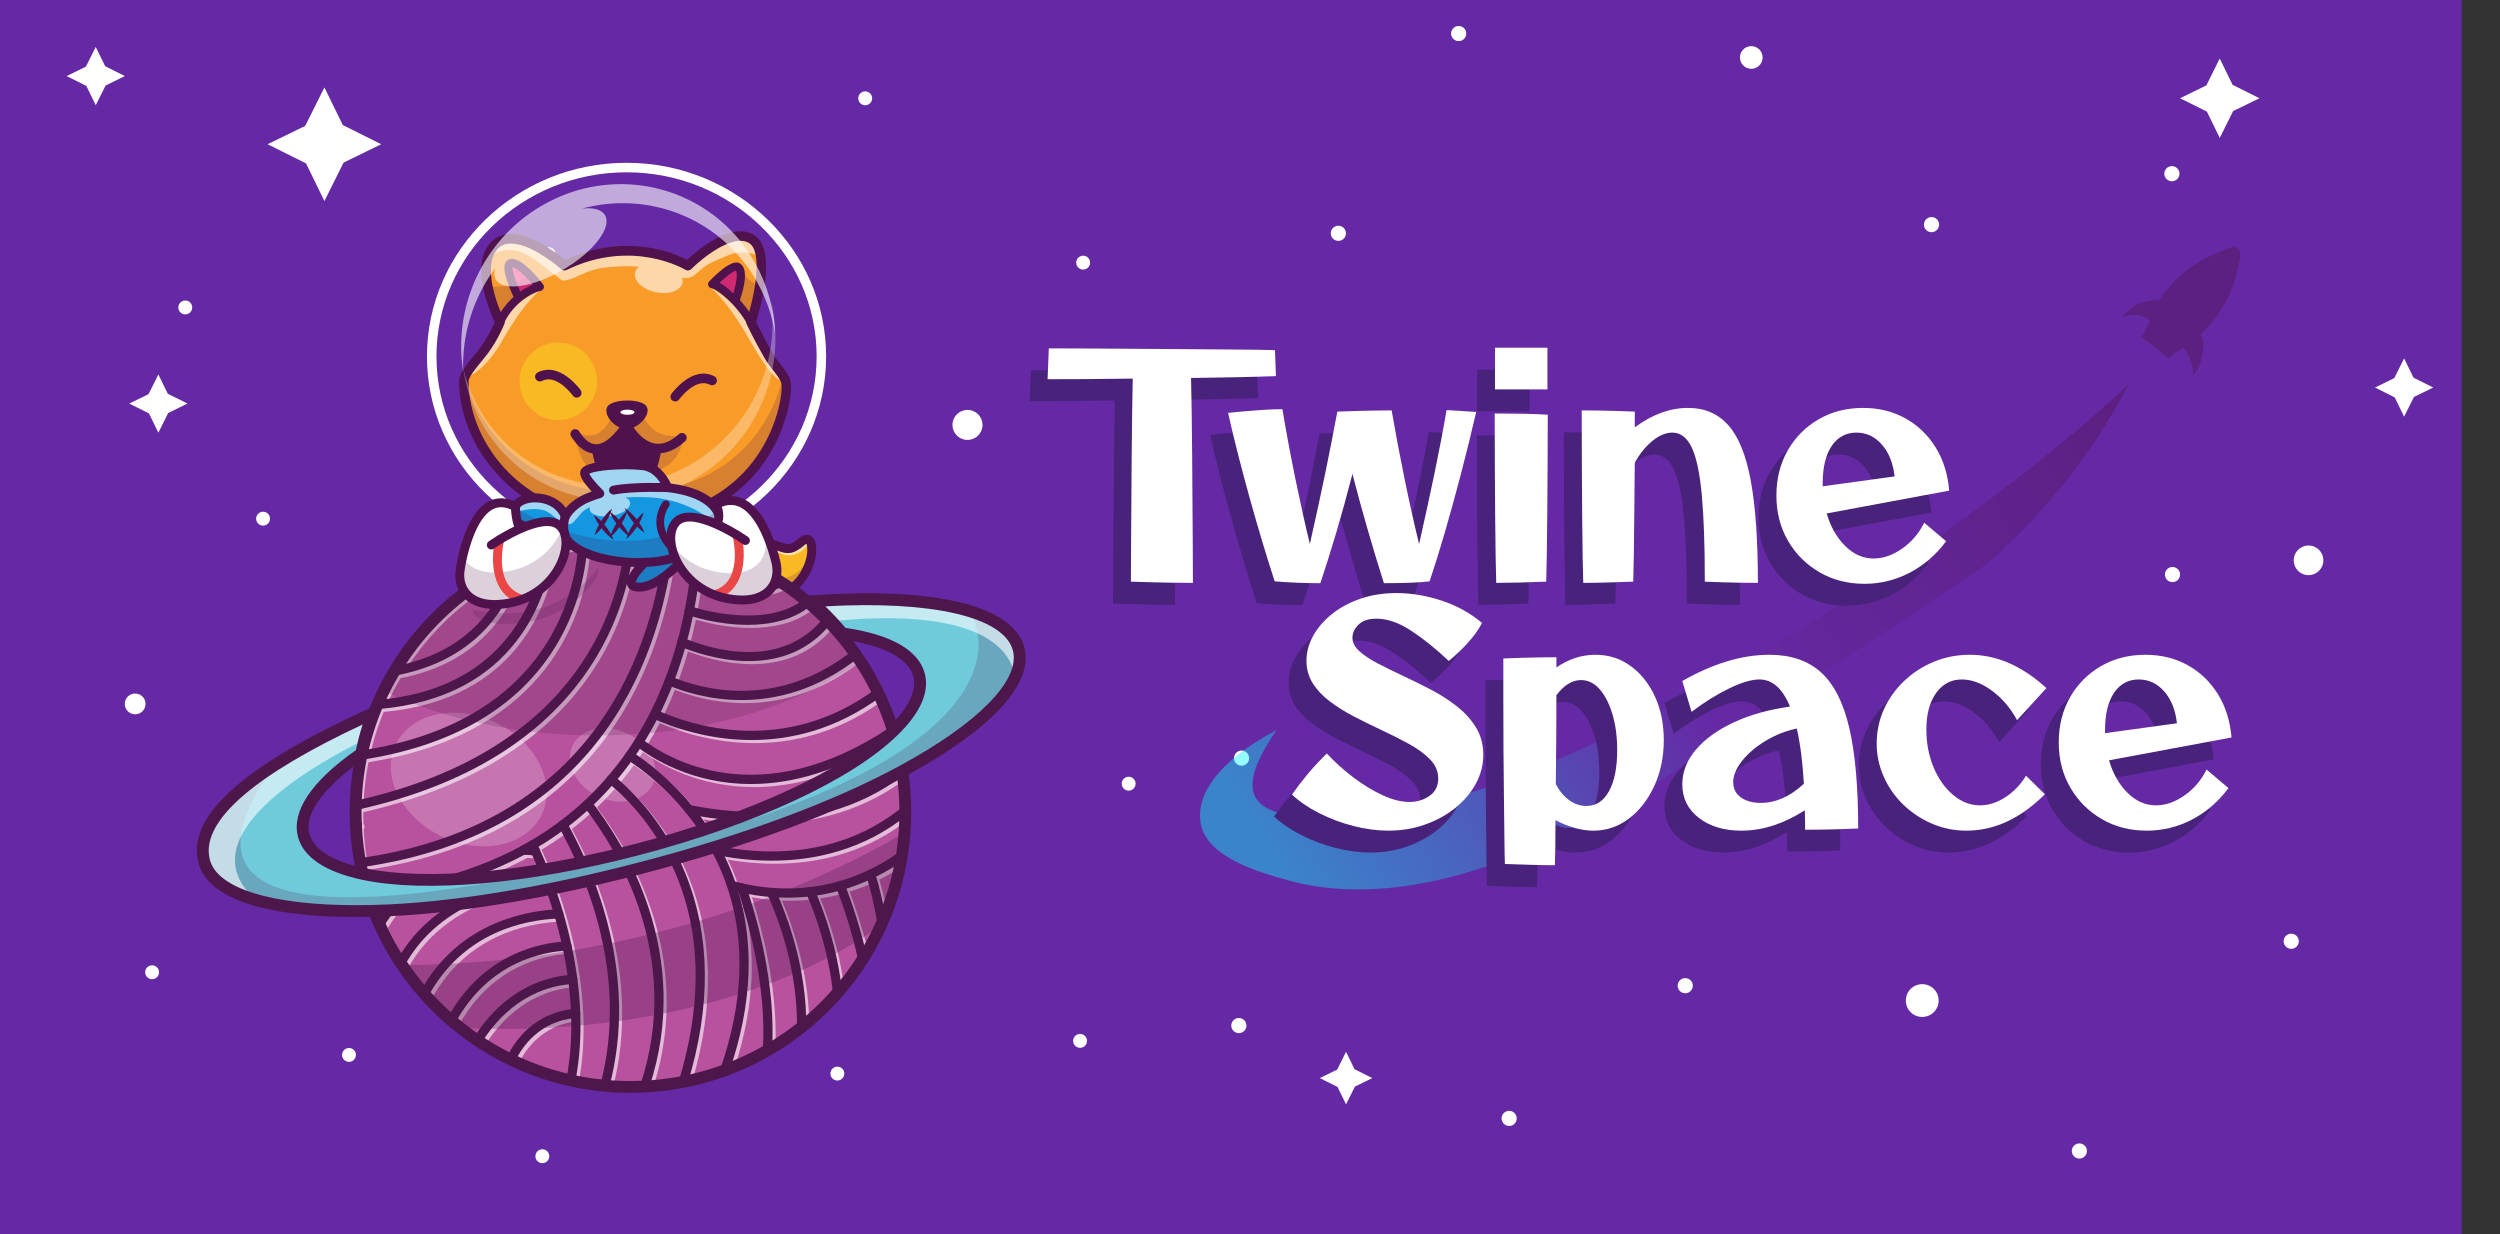 <?xml version="1.0" encoding="UTF-8"?><svg id="Layer_2" xmlns="http://www.w3.org/2000/svg" xmlns:xlink="http://www.w3.org/1999/xlink" viewBox="0 0 8102 4000"><rect x="0" y="0" width="8102" height="4000" fill="#333333" stroke="none"/><defs><style>.cls-1{fill:url(#linear-gradient-2);}.cls-2{fill:#fff;}.cls-3{fill:#4f124c;}.cls-4{opacity:.6;}.cls-5{fill:#f9b923;}.cls-6{opacity:.2;}.cls-7{fill:#6fcbdc;}.cls-8{fill:#eb4646;}.cls-9{fill:#6629a5;}.cls-10{opacity:.3;}.cls-11{fill:#49227c;}.cls-12{fill:#6b184e;}.cls-13{fill:#1297e0;}.cls-14{fill:#b8529e;}.cls-15{fill:#ed2e7a;}.cls-16{clip-path:url(#clippath);}.cls-17{fill:none;}.cls-18{opacity:.42;}.cls-19{fill:url(#linear-gradient);}.cls-20{fill:#f99b28;}.cls-21{fill:#4e174c;}</style><clipPath id="clippath"><path class="cls-17" d="M2933.97,2631.79c0,395.2-257.34,730.27-613.57,846.78-64.06,20.97-131.28,34.88-200.76,40.74-25.19,2.16-50.67,3.26-76.44,3.26-37.33,0-74.09-2.3-110.22-6.77-63-7.77-123.99-22.12-182.2-42.37-63.43-22.02-123.61-51.01-179.6-86.08-134.07-83.88-244.19-202.49-317.85-343.18-30.57-58.44-54.85-120.68-71.88-185.79-3.98-15.07-7.53-30.28-10.7-45.63-9.36-45.39-15.26-91.99-17.37-139.59-.1-1.44-.19-2.83-.24-4.27-.53-12.28-.77-24.66-.77-37.09,0-35.12,2.01-69.77,6-103.84,1.58-13.77,3.5-27.45,5.76-40.98,5.47-33.78,12.91-66.94,22.12-99.38,9.5-33.4,20.92-66.07,34.12-97.74,3.6-8.73,7.39-17.37,11.28-25.96,15.64-34.45,33.4-67.66,53.12-99.57,62.67-101.53,145.2-189.49,242.13-258.59,31.43-22.36,64.4-42.75,98.66-60.99,40.21-21.4,82.29-39.78,125.91-54.89,14.78-5.13,29.8-9.88,44.96-14.2,33.16-9.6,67.18-17.27,101.82-22.94,22.27-3.65,44.77-6.48,67.56-8.4,25.48-2.26,51.29-3.36,77.4-3.36,1.92,0,3.84,0,5.76,.05,6.91,.05,13.82,.14,20.68,.34,37.43,1.1,74.28,4.51,110.41,10.08,8.59,1.3,17.13,2.74,25.62,4.32,203.31,37.48,382.39,144,512.13,294.29,24.14,27.97,46.54,57.44,67.08,88.24,19.19,28.74,36.71,58.68,52.49,89.63,25.91,50.86,47.07,104.56,62.91,160.46,21.93,77.4,33.68,159.02,33.68,243.42Z"/></clipPath><linearGradient id="linear-gradient" x1="6838.57" y1="2844.32" x2="4168.98" y2="1177.35" gradientTransform="translate(0 3992) scale(1 -1)" gradientUnits="userSpaceOnUse"><stop offset="0" stop-color="#4f124c"/><stop offset=".55" stop-color="#6629a5"/><stop offset="1" stop-color="aqua"/></linearGradient><linearGradient id="linear-gradient-2" x1="6840.88" y1="2794.31" x2="4057.65" y2="1135.25" gradientTransform="translate(0 3992) scale(1 -1)" gradientUnits="userSpaceOnUse"><stop offset="0" stop-color="#4f124c"/><stop offset=".42" stop-color="#c835f8"/><stop offset="1" stop-color="#1a85f8"/></linearGradient></defs><g id="Layer_1-2"><g><rect class="cls-9" width="7978" height="4000"/><g><circle class="cls-2" cx="3135.33" cy="1376.99" r="48.69" transform="translate(1273.9 4251.26) rotate(-80.78)"/><circle class="cls-2" cx="3192.83" cy="2079.25" r="22.5"/><circle class="cls-2" cx="3510.31" cy="851.14" r="22.5"/><circle class="cls-2" cx="2803.85" cy="318.55" r="22.5" transform="translate(2040.28 3035.18) rotate(-80.78)"/><circle class="cls-2" cx="438.17" cy="2281.17" r="33.64" transform="translate(-688.24 249.69) rotate(-18.13)"/><circle class="cls-2" cx="852.54" cy="1680.8" r="22.5" transform="translate(-840.37 2509.03) rotate(-89.17)"/><circle class="cls-2" cx="600.45" cy="996.34" r="22.5" transform="translate(-479.21 1429.44) rotate(-80.78)"/><circle class="cls-2" cx="1050.47" cy="467.4" r="22.5" transform="translate(420.84 1429.44) rotate(-80.78)"/><circle class="cls-2" cx="3657.81" cy="2539.78" r="22.5" transform="translate(-724.55 3330.34) rotate(-45)"/><circle class="cls-2" cx="3500.31" cy="3373.27" r="22.5" transform="translate(-1024.45 1596.29) rotate(-22.5)"/><circle class="cls-2" cx="1777.63" cy="823.41" r="22.5" transform="translate(-61.58 1498.15) rotate(-45)"/><circle class="cls-2" cx="2713.71" cy="3479.31" r="22.5"/><circle class="cls-2" cx="1757.63" cy="3747.09" r="22.5"/><circle class="cls-2" cx="1130.99" cy="3418.78" r="22.5"/><circle class="cls-2" cx="492.96" cy="3150.77" r="22.5" transform="translate(-2696.09 3132.67) rotate(-80.78)"/></g><g><circle class="cls-2" cx="6229.41" cy="3242.41" r="53.17" transform="translate(1265.75 8210.4) rotate(-72.52)"/><circle class="cls-2" cx="5461.49" cy="3194.37" r="24.57"/><circle class="cls-2" cx="6738.84" cy="3730.14" r="24.57"/><circle class="cls-2" cx="7425.21" cy="3050.26" r="24.57" transform="translate(2285.68 9216.55) rotate(-72.52)"/><circle class="cls-2" cx="5675.47" cy="185.89" r="36.73" transform="translate(52.19 975.98) rotate(-9.87)"/><circle class="cls-2" cx="6259.25" cy="727.86" r="24.57" transform="translate(4552.1 6793.63) rotate(-80.91)"/><circle class="cls-2" cx="7038.45" cy="562.83" r="24.57" transform="translate(4387.68 7107.29) rotate(-72.52)"/><circle class="cls-2" cx="4890.87" cy="3624.6" r="24.57" transform="translate(-1196.65 3645.58) rotate(-36.74)"/><circle class="cls-2" cx="4014.88" cy="3323.64" r="24.57" transform="translate(-694.18 1089.67) rotate(-14.24)"/><circle class="cls-2" cx="7040.65" cy="1862.08" r="24.57" transform="translate(284.68 4581.43) rotate(-36.74)"/><circle class="cls-2" cx="4023.69" cy="2456.96" r="24.57"/><circle class="cls-2" cx="4337.42" cy="756.1" r="24.57" transform="translate(2965.98 4939.89) rotate(-81.74)"/><circle class="cls-2" cx="4727.14" cy="108.67" r="24.57" transform="translate(3203.74 4584.93) rotate(-72.52)"/></g><circle class="cls-2" cx="7481.18" cy="1815.78" r="48.08" transform="translate(4490.49 8909.5) rotate(-80.78)"/><g><g><path class="cls-20" d="M2631.52,1781.3c-.18,38.51-22.51,100.23-74.06,130.98-16.63,9.93-36.31,16.63-59.29,18.25-86.61,6.2-112.39-30.64-118.98-61.75-.31-1.52-.6-3.01-.84-4.5-3.08-19.53,.86-35.71,.86-35.71,0,0,18.3-56.21,87.58-65.36,41.62-5.49,59.66,11.19,80.18,14.33,13.62,2.07,28.37-1.83,51.84-22.17,12.18-10.56,21.31-9.67,26.74-1.52,3.95,5.88,6.01,15.55,5.96,27.45Z"/><path class="cls-5" d="M2631.52,1781.3c-.18,38.51-22.51,100.23-74.06,130.98-17.28-13.62-29.44-35.5-36.89-60.63-8.99-30.38,11.06-58.22,26.4-74.11,13.62,2.07,28.37-1.83,51.84-22.17,12.18-10.56,21.31-9.67,26.74-1.52,3.95,5.88,6.01,15.55,5.96,27.45Z"/><g class="cls-6"><path class="cls-12" d="M2630.84,1781.3c-.24,50.95-39.21,142.5-133.35,149.22-86.61,6.2-112.39-30.64-118.98-61.75-.26-1.23-.5-2.43-.68-3.63,.26,.13,.52,.26,.81,.39,1.36,.73,2.69,1.52,4,2.07,3.24,1.39,61.26-13.06,101.12-11.34,32.35,1.39,32.3,31.43,83.98,7.6,45.84-21.14,57.29-70.32,63.1-82.56Z"/></g><path class="cls-17" d="M2574.11,1872.23c7.08-2.41,13.12-6.2,21.41-10.98l-21.41,10.98Z"/><g class="cls-4"><path class="cls-2" d="M2624.88,1753.85c-13.59,27.69-44,46.82-67.71,45.96-13.2-.47-25.1-4.31-37.41-7.9,.26,.78,.39,1.54,.39,2.35,0,8.84-15.89,16-35.53,16s-35.5-7.16-35.5-16c0-.76,.13-1.52,.37-2.27-2.72,.99-5.49,2.14-8.37,3.45-14.46,6.59-58.72,24.37-62.61,73.33-4.55-21.46,.03-40.21,.03-40.21,0,0,18.3-56.21,87.58-65.36,69.28-9.15,73.2,43.14,132.02-7.84,12.18-10.56,21.31-9.67,26.74-1.52Z"/></g><path class="cls-17" d="M2611.21,1851.66c-28.55-39.33-84.01-52.65-120.26-82.79l120.26,82.79Z"/><path class="cls-3" d="M2479.01,1945.67c-44.04,0-76.36-11.87-96.23-35.4-29.97-35.48-18.78-83.12-18.29-85.13l.3-1.04c.86-2.65,22.01-64.99,99.44-75.21,31.99-4.22,52.52,3.52,67.51,9.17,19.72,7.44,28.73,10.83,56.93-13.61,18.51-16.04,32.48-11.6,39.16-7.53,20.64,12.58,20.23,49.07,12.97,79.02-13.54,55.79-58.92,123.06-142.27,129.01-6.74,.48-13.24,.72-19.51,.72Zm-86.54-113.14c-.95,4.73-6.53,36.85,12.54,59.24,16.44,19.3,47.2,27.5,91.45,24.33,73.26-5.23,102.41-65.59,111.55-91.3,11.65-32.78,8.74-56.55,5.28-62.4-1.08,.47-2.95,1.53-5.68,3.89-38.35,33.24-58.98,29.03-86.07,18.82-14.13-5.33-28.73-10.84-53.53-7.56-55.99,7.39-73.4,49.22-75.54,54.99Z"/></g><g><path class="cls-14" d="M2933.97,2631.79c0,395.2-257.34,730.27-613.57,846.78-64.06,20.97-131.28,34.88-200.76,40.74-25.19,2.16-50.67,3.26-76.44,3.26-37.33,0-74.09-2.3-110.22-6.77-63-7.77-123.99-22.12-182.2-42.37-63.43-22.02-123.61-51.01-179.6-86.08-134.07-83.88-244.19-202.49-317.85-343.18-30.57-58.44-54.85-120.68-71.88-185.79-3.98-15.07-7.53-30.28-10.7-45.63-9.36-45.39-15.26-91.99-17.37-139.59-.1-1.44-.19-2.83-.24-4.27-.53-12.28-.77-24.66-.77-37.09,0-35.12,2.01-69.77,6-103.84,1.58-13.77,3.5-27.45,5.76-40.98,5.47-33.78,12.91-66.94,22.12-99.38,9.5-33.4,20.92-66.07,34.12-97.74,3.6-8.73,7.39-17.37,11.28-25.96,15.64-34.45,33.4-67.66,53.12-99.57,62.67-101.53,145.2-189.49,242.13-258.59,31.43-22.36,64.4-42.75,98.66-60.99,40.21-21.4,82.29-39.78,125.91-54.89,14.78-5.13,29.8-9.88,44.96-14.2,33.16-9.6,67.18-17.27,101.82-22.94,22.27-3.65,44.77-6.48,67.56-8.4,25.48-2.26,51.29-3.36,77.4-3.36,1.92,0,3.84,0,5.76,.05,6.91,.05,13.82,.14,20.68,.34,37.43,1.1,74.28,4.51,110.41,10.08,8.59,1.3,17.13,2.74,25.62,4.32,203.31,37.48,382.39,144,512.13,294.29,24.14,27.97,46.54,57.44,67.08,88.24,19.19,28.74,36.71,58.68,52.49,89.63,25.91,50.86,47.07,104.56,62.91,160.46,21.93,77.4,33.68,159.02,33.68,243.42Z"/><g class="cls-6"><ellipse class="cls-2" cx="1519.13" cy="2526.31" rx="204.36" ry="262.35" transform="translate(-1416.02 2799.99) rotate(-64.31)"/></g><g class="cls-6"><ellipse class="cls-2" cx="1985.51" cy="2479.08" rx="112.42" ry="144.33" transform="translate(-1109.28 3193.51) rotate(-64.31)"/></g><g class="cls-16"><g class="cls-4"><path class="cls-2" d="M2948.55,2505.63c-.05-1.08-.21-2.16-.5-3.21-5.64-36.51-13.37-72.65-23.43-108.16-14.07-49.66-32.53-98.31-54.95-144.92-.08-.18-.17-.34-.26-.52-2.86-5.94-5.77-11.86-8.77-17.74-16.08-31.51-34.04-62.18-53.37-91.13-4.14-6.21-8.44-12.36-12.75-18.49-.15-.21-.25-.45-.42-.66-.04-.05-.09-.08-.12-.13-17.14-24.32-35.52-47.96-54.92-70.44-31.03-35.94-64.77-69.21-100.74-99.64-.48-.45-.96-.87-1.48-1.25-27.27-22.97-55.82-44.32-85.49-63.89-.93-.79-1.96-1.42-3.03-1.96-83.94-54.87-176.65-95.77-274.1-120.3-.17-.05-.34-.08-.51-.12-18.29-4.59-36.75-8.62-55.35-12.05-8.62-1.61-17.41-3.09-26.09-4.39-3.17-.49-6.37-.86-9.55-1.32-.26-.04-.5-.13-.76-.16-.15-.02-.29,0-.44,0-33.51-4.75-67.58-7.76-101.51-8.76-6.96-.19-13.98-.29-20.72-.34-2.05-.05-4.09-.05-6.14-.05-26.59,0-53.07,1.15-78.65,3.41-22.67,1.91-45.79,4.78-68.72,8.54-2.83,.46-5.65,1.03-8.48,1.52-.52,.07-1.03,.15-1.53,.27-31.62,5.54-63.05,12.71-93.5,21.52-15.29,4.36-30.69,9.22-45.76,14.46-44.04,15.26-87.12,34.04-128.04,55.82-34.64,18.44-68.38,39.3-100.31,62.01-99.41,70.86-182.23,159.32-246.16,262.89-1.93,3.13-3.76,6.33-5.65,9.48-.35,.49-.64,1.02-.93,1.55-17.48,29.21-33.47,59.46-47.44,90.23-4.51,9.98-8.16,18.37-11.45,26.37-13.42,32.19-25.09,65.63-34.7,99.41-5.59,19.66-10.42,39.57-14.64,59.5-.26,.83-.43,1.69-.53,2.57-2.71,12.99-5.21,25.98-7.31,38.93-2.28,13.66-4.25,27.7-5.86,41.7-3.22,27.58-5.12,55.72-5.79,83.93,0,.16-.01,.32,0,.48-.16,7.05-.31,14.11-.31,21.16,0,13.01,.26,25.71,.78,37.57,.05,1.52,.15,3,.26,4.73,2.12,47.46,8.05,95.12,17.65,141.67,3.26,15.82,6.93,31.44,10.88,46.39,3.87,14.8,8.18,29.5,12.82,44.11,.1,.36,.21,.72,.33,1.07,10.21,32.03,22.25,63.53,36.03,94.3,.09,.21,.17,.42,.27,.63,7.4,16.5,15.26,32.8,23.65,48.84,33.81,64.58,75.26,124.58,123.11,178.91,.37,.5,.81,.95,1.25,1.4,27.33,30.9,56.75,59.92,88.05,86.87,.36,.34,.73,.66,1.13,.97,27.28,23.41,55.92,45.3,85.92,65.39h0c7.81,5.24,15.7,10.38,23.68,15.37,27.49,17.22,55.94,32.91,85.12,47.06,.2,.11,.36,.25,.57,.35,.14,.07,.29,.09,.43,.15,31.38,15.17,63.62,28.56,96.51,39.98,32.82,11.42,66.42,20.86,100.49,28.42,.24,.06,.46,.17,.71,.21,.16,.03,.32,.02,.48,.05,27.61,6.08,55.51,10.95,83.59,14.41,36.96,4.57,74.66,6.88,112.05,6.88,15.24,0,30.55-.43,45.81-1.2,.02,0,.04,0,.06,0,.11,0,.22-.02,.34-.03,10.54-.53,21.06-1.2,31.48-2.1,31.95-2.69,63.74-7.18,95.22-13.27,.71-.08,1.4-.21,2.08-.39,36.14-7.08,71.86-16.31,106.85-27.76,180.01-58.87,334.84-170.98,447.75-324.22,115.21-156.34,176.11-341.95,176.11-536.76,0-45.72-3.54-91.2-10.31-136.12Zm-74.78,443.31c-7.4-35.82-15.48-68.59-24.18-97.97,21.12-10.56,41.9-22.38,62.15-35.29-9.18,45.69-21.93,90.22-37.98,133.27Zm-61.58,130.81c-16.95-71.09-39.94-139.18-58.86-189.87,23.26-7.28,46.33-15.99,68.94-26.03,11.41,39.29,21.74,84.84,30.79,135.66-12.26,27.49-25.91,54.27-40.88,80.25Zm106.7-304.74c-30.02,20.92-61.49,39.31-93.66,54.63-31.07,14.8-63.24,26.97-95.62,36.18-30.77,8.8-62.7,15.23-94.88,19.11-40.34,4.83-81.71,5.69-122.93,2.53-31.97-2.47-63.66-7.3-94.19-14.35-8.47-1.96-16.89-4.18-25.43-6.57-9.57-27.35-20.73-54.36-33.41-80.66,42.96,7.49,94.81,13.35,151.99,13.35,126.43,0,278.77-28.68,417.82-131.66-1.05,36.32-4.32,72.18-9.69,107.44Zm-326.01,557.17c-25.41,19.83-51.99,38.34-79.7,55.38,6.56-192.33-45.65-384.56-76.56-479.99,20.99,3.96,42.38,6.85,63.93,8.8,36.53,82.99,92.99,240.03,92.34,415.81Zm-110.42,73.41c-31.88,17.86-65.1,33.83-99.56,47.78,62.43-195.55,70.16-378.15,22.95-543.77,30.92,93.85,87.66,297.15,76.61,495.99Zm-344.42-1061.99c65.44,28.12,175.89,64.65,307.89,64.65,122.45,0,263.44-31.47,404.16-130.24,13.98,30.61,26.19,62.07,36.53,94.06-404.14,265.41-692.95,108.11-787.03,39.55,13.59-22.15,26.47-44.92,38.45-68.02Zm-54.42,93.32c58.15,42.01,183.5,113.87,359.78,113.87,126.58,0,279.41-37.1,452.33-148.94,.05,.17,.11,.35,.16,.52,9.08,32.07,16.21,64.66,21.57,97.58-229.39,173.97-512.81,150.88-665.56,120.11-64.08-77.41-131.3-131.34-180.41-164.92,4.13-6.08,8.17-12.14,12.13-18.23Zm378.58,234.44c142.89,0,311.2-30.47,460.04-137.82,3.93,31.84,6.12,63.95,6.56,96.19-208.6,166.26-454.4,149.29-587.31,122.51-18.07-33.31-38.69-65.68-61.64-96.61,51.75,8.8,114.13,15.73,182.36,15.73Zm371.84-426.73c1.01,1.99,1.97,4.02,2.97,6.02-280.43,199.5-562.97,118.53-685.53,66.2,12.82-26.27,24.84-53.45,35.9-81.2,49.93,19.6,129.64,43.01,225.74,43.01,107.87,0,236.27-29.54,365.85-127.16,1.14,1.68,2.33,3.33,3.45,5.01,18.7,28,36.06,57.65,51.61,88.12Zm-72.26-117.59c-233.61,176.45-462.91,120.32-563.69,80.74,11.62-31.3,22.21-63.61,31.63-96.5,44.93,17.23,119.95,40.27,201.7,41.12,1.59,.01,3.17,.02,4.76,.02,105.74,0,191.8-36.83,256.16-109.48,8.21,8.75,16.26,17.68,24.12,26.78,15.86,18.38,30.98,37.6,45.32,57.31Zm-158-166.28c-114.62,77.07-294.5,32.15-342.82,17.98,3.68-19.71,6.87-39.64,9.8-59.69,27.03,6.06,83.89,16.92,144.42,16.92,42.97,0,87.77-5.49,125.04-22.03,21.85,14.63,43.05,30.26,63.55,46.82Zm-328.93-71.47c3.87-30.58,6.85-61.5,8.98-92.7,79.23,21.66,155,54.55,224.98,97.25-81.99,25.68-196.25,3.93-233.96-4.54Zm-19.79,118.95c30.73,9.05,100.76,26.75,178.33,26.75,65.79,0,136.98-12.79,194.11-54.38,15.09,13.1,29.74,26.74,43.95,40.88-133.33,152.46-338.81,97.99-433.81,60.85,6.41-24.36,12.23-49.07,17.42-74.1Zm-.65-219.12c-6.71,103.39-23.08,203.69-48.92,298.25-11.55,42.29-25.13,83.82-40.37,123.43-14.11,36.73-30,72.64-47.24,106.76-15.41,30.67-32.49,60.9-50.79,89.89-9.01,14.36-18.65,28.87-28.63,43.09-18.67,26.48-38.48,51.94-58.87,75.71-23.72,27.65-49.03,54.02-75.25,78.41-25.13,23.44-51.7,45.68-79.03,66.12-30.42,22.93-63.09,44.65-97.14,64.55-9.41,5.53-19.08,10.98-28.76,16.19-.26,.13-.53,.26-.79,.4-107.85,58.52-231.79,101.2-368.42,126.84-.27,.04-.55,.1-.82,.15-.03,0-.05,0-.08,.01-.22,.04-.44,.07-.65,.12-37.1,6.92-75.34,12.59-113.82,17.02-3.17-10.48-6.22-20.99-8.99-31.57-3.82-14.46-7.36-29.54-10.51-44.83-.09-.42-.16-.85-.25-1.27,771.19-116.46,957.27-694.36,998.36-1041.3,6.51,1.03,13.04,2.08,19.48,3.28,13.92,2.57,27.74,5.51,41.49,8.76Zm-1030.24,1135.92c21.63-2.57,43.13-5.54,64.43-8.89-16.36,17.99-31.7,37.41-45.94,58.14-6.67-16.23-12.82-32.66-18.49-49.25Zm939.69-1152.21c-39.92,338.38-221.21,902.89-974.25,1016.18-5.61-33.22-9.3-66.85-11.02-100.41,2.6-3.55,3.63-8.04,2.54-12.39-.59-2.38-1.81-4.48-3.38-6.25-.3-9.15-.49-18.54-.49-28.23,0-3.2,.1-6.41,.14-9.61,325.87-74.09,568.58-217.6,721.4-426.75,123.54-169.08,157.72-342.78,166.79-439.37,4.53,.06,9.07,.09,13.55,.22,28.26,.83,56.64,3.08,84.71,6.62Zm-186.79-3.69c19.12-1.69,38.74-2.72,58.53-3.11-20.19,209.32-147.27,670.73-857.32,835.22,.94-20.72,2.52-41.35,4.89-61.65,1.56-13.53,3.46-27.06,5.66-40.3,1.56-9.62,3.35-19.27,5.26-28.91,626.82-100.79,709.94-540.9,719.5-693.44,21.19-3.4,42.51-6.03,63.48-7.8Zm-210.76,44.77c1.34-.47,2.71-.88,4.06-1.34-25.45,142.54-125.04,420.21-513.22,463.34,12.22-26.53,25.94-52.66,40.88-78.02,124.54-24.32,224.33-78.74,296.56-161.98,59.11-68.13,87.63-141.89,101.33-194.08,23.05-10.3,46.57-19.66,70.4-27.92Zm-220.81,113.94c30.86-21.96,63.51-42.14,97.01-59.97,5.74-3.05,11.53-6.03,17.35-8.95-32.93,102.95-118.54,250.34-339.99,303.62,60-91.78,135.81-170.67,225.63-234.69Zm-302.1,379.46c436.83-40.16,536.37-358.58,558.94-504.9,2.73-.81,5.46-1.68,8.19-2.46,23.79-6.88,48.16-12.76,72.75-17.59-11.3,151.46-97.3,557.44-682.33,656.64,2.96-12.51,6.12-24.99,9.63-37.36,9.11-32.01,20.16-63.71,32.83-94.32Zm13.44,699.66c23.99-37.63,51.63-71.08,82.33-99.53,136.76-26,261.19-68.81,369.98-127.29,8.77,.31,17.34,.81,25.71,1.44,7.37,16.32,17.08,38.79,27.75,66.03-110.53,11.81-333.35,60.01-454.44,254.88-11.18-18.03-21.78-36.45-31.66-55.31-6.92-13.23-13.45-26.65-19.68-40.21Zm234.99,307.07c104.63-181.26,266.19-216.58,343.46-222.57,5.47,26.47,10.12,52.9,13.89,78.96-74.76,7.42-197.9,43.87-295.82,190.49-21.21-14.76-41.76-30.36-61.52-46.88Zm-165.49-183.53c115.18-198.9,342.51-243.94,447.19-253.98,9.91,26.98,19.09,54.21,27.42,81.33-99.2,7.16-298.64,47.53-418.28,247.31-20.06-23.85-38.87-48.75-56.33-74.65Zm77.1,98.47c111.2-194.12,296.94-235.51,406.21-241.77,7.13,24.95,13.57,49.98,19.25,74.82-83.48,7.29-250.29,46.22-360.07,232.09-22.94-20.55-44.75-42.32-65.39-65.14Zm174.72,148.58c91.71-137.32,206.12-170.88,274.93-177.51,3.29,27.37,5.59,54.38,6.88,80.69-113.11,15.11-172.79,90.43-201.18,143.14-23.82-12.03-47.12-25.09-69.73-39.25-3.68-2.3-7.26-4.72-10.9-7.08Zm107.55,59.33c25.39-46.56,77.73-111.84,175.32-126.11,1.39,63.37-3,124.62-13.1,182.53-27.85-6.69-55.34-14.68-82.29-24.05-27.15-9.43-53.82-20.29-79.93-32.38Zm191.39,62.96c11.5-65.31,16.07-134.62,13.39-206.35-1.29-35.98-4.48-73.45-9.48-111.34-4.74-35.97-11.17-72.83-19.11-109.54-7.48-34.73-16.5-70.1-26.8-105.09-10.95-37.29-23.56-75.02-37.5-112.15-15.46-41-29.64-73.4-38.92-93.54-.1-.24-.2-.49-.31-.72-1.16-2.51-2.25-4.85-3.31-7.11,25.72-15.49,50.6-31.95,74.3-49.17,88.64,164.43,212.98,473.85,129.41,807.65-4.67-.5-9.36-.97-14.01-1.54-22.69-2.8-45.28-6.5-67.66-11.07Zm111.79,15.37c84.42-344.41-44.84-661.82-135.35-828.47,20.21-15.55,39.97-32.02,59.02-49.21,104.57,138.34,305.9,474.54,175.45,879.29-32.95,1.29-66.17,.77-99.11-1.61Zm139.43-.85c-2.77,.24-5.57,.39-8.35,.61,128.35-415.39-79.31-758.28-185.43-897.87,19.98-19.11,39.37-39.3,57.92-60.29,129,111.02,380.53,408.34,220.24,946.17-27.92,5.14-56.09,9-84.38,11.38Zm197.4-40.05c-26.24,8.59-52.92,15.85-79.87,21.91,68.95-240.86,64.25-460.71-14.03-653.81-63.06-155.56-160.54-257.02-219.89-308.25,14.54-17.47,28.72-35.73,42.4-54.56,48.29,32.99,114.87,86.38,177.93,163.54,33.21,40.56,62.24,84.07,86.28,129.36,18.99,35.73,35.14,73.11,47.99,111.11,59.12,175.01,52.52,371.27-19.54,583.43-7.04,2.5-14.12,4.95-21.25,7.29Zm296.79-166.3c-4.01-161.75-52.85-305.29-88.46-389.37,8.84,.35,17.67,.54,26.49,.54,22.36,0,44.61-1.19,66.62-3.44,30.17,70.3,66.98,177.69,81.69,307.58-26.71,30.11-55.55,58.41-86.33,84.69Zm112.52-115.66c-16.23-116.43-48.96-213.51-77.09-280.53,22.51-3.41,44.77-8.04,66.58-13.77,21.38,57.07,48.3,137.32,65.3,218.46-16.89,26.24-35.19,51.55-54.79,75.84Z"/></g></g><g class="cls-10"><path class="cls-21" d="M2931.49,2699.12c-1.73,23.03-4.37,45.82-7.82,68.33-12.38,80.95-35.6,158.3-68.23,230.47-306.15,223.12-814.74,361.1-1364.05,333.15-51.25-40.45-97.98-86.47-139.2-137.09-17.32-21.26-33.73-43.38-49.09-66.22,324.95-.91,981.66-55.9,1628.39-428.64Z"/></g><path class="cls-21" d="M2043.21,3541.77c-37.58,0-75.45-2.33-112.57-6.91-63.46-7.83-126.08-22.4-186.15-43.29-64.14-22.27-125.88-51.86-183.49-87.95-27.95-17.47-55.38-36.81-81.52-57.5-52.3-41.28-100.14-88.4-142.17-140.03-17.71-21.73-34.58-44.49-50.13-67.63-18.27-27.21-35.37-55.93-50.82-85.37-31.58-60.39-56.29-124.26-73.46-189.86-3.96-14.98-7.64-30.67-10.93-46.61-9.66-46.86-15.63-94.84-17.75-142.62-.09-1.27-.19-2.85-.25-4.47-.51-11.93-.78-24.69-.78-37.74,0-35.62,2.06-71.3,6.13-106.07,1.61-14.03,3.6-28.14,5.89-41.91,5.48-33.83,13.08-67.99,22.59-101.46,9.65-33.91,21.37-67.51,34.86-99.88,3.3-8,7.07-16.69,11.51-26.49,3.86-8.5,7.92-17.07,12.08-25.49,12.6-25.69,26.81-51.36,42.19-76.25,64.23-104.06,147.44-192.92,247.32-264.12,32.08-22.83,65.98-43.78,100.78-62.3,41.12-21.89,84.4-40.75,128.64-56.09,15.14-5.26,30.62-10.15,45.99-14.53,33.8-9.78,68.82-17.67,103.99-23.42,23.03-3.78,46.27-6.67,69.05-8.58,25.66-2.27,52.27-3.43,79.01-3.43,2.08,0,4.16,0,6.24,.06,6.69,.04,13.74,.14,20.73,.34,37.74,1.11,75.68,4.58,112.8,10.29,8.71,1.32,17.55,2.81,26.22,4.42,202.16,37.26,387.96,144.03,523.15,300.61,24.61,28.52,47.66,58.85,68.52,90.14,1.3,1.93,2.61,3.94,3.92,5.95,17.94,27.32,34.68,56.15,49.71,85.61,26.66,52.33,48.28,107.49,64.27,163.95,22.83,80.59,34.41,164.25,34.41,248.65,0,22.6-.86,45.72-2.55,68.73-1.73,23.07-4.42,46.55-8,69.84-12.46,81.49-35.92,160.72-69.71,235.46-105.04,232.81-304.25,411.77-546.55,490.99-66.44,21.75-135.46,35.75-205.12,41.62-25.78,2.21-52.05,3.33-78.05,3.33Zm.36-1781.6h-.36c-25.62,0-51.09,1.1-75.7,3.28-21.86,1.84-44.09,4.61-66.15,8.22-33.67,5.5-67.17,13.05-99.59,22.43-14.75,4.2-29.53,8.87-44,13.9-42.38,14.68-83.82,32.75-123.19,53.71-33.34,17.74-65.82,37.82-96.55,59.69-95.67,68.2-175.39,153.33-236.92,253.03-14.74,23.84-28.33,48.41-40.41,73.04-4,8.1-7.88,16.28-11.56,24.38-4.25,9.39-7.85,17.68-11.01,25.34-12.94,31.05-24.17,63.22-33.4,95.68-9.1,32.04-16.38,64.74-21.63,97.19-2.2,13.22-4.09,26.68-5.64,40.1-3.9,33.33-5.87,67.52-5.87,101.65,0,12.51,.25,24.71,.75,36.27,.05,1.37,.13,2.52,.21,3.72,.01,.15,.02,.38,.03,.53,2.03,45.75,7.74,91.7,16.99,136.56,3.15,15.25,6.67,30.26,10.46,44.6,16.44,62.85,40.1,124,70.33,181.8,14.8,28.2,31.19,55.72,48.69,81.78,14.9,22.16,31.06,43.96,48.03,64.79,40.27,49.46,86.1,94.59,136.21,134.15,25.05,19.82,51.31,38.35,78.08,55.07,55.18,34.57,114.3,62.9,175.73,84.23,57.51,20.01,117.48,33.95,178.25,41.45,60.17,7.43,122.22,8.61,182.67,3.43,66.73-5.62,132.81-19.03,196.43-39.86,232.08-75.88,422.88-247.3,523.5-470.31,32.36-71.57,54.82-147.43,66.75-225.48,3.43-22.32,6-44.81,7.65-66.86,1.62-22.05,2.44-44.22,2.44-65.89,0-80.86-11.09-161-32.96-238.19-15.31-54.06-36.02-106.88-61.54-156.98-14.39-28.21-30.42-55.82-47.65-82.05-1.24-1.91-2.42-3.73-3.66-5.56-20.04-30.07-42.13-59.12-65.7-86.44-129.5-149.99-307.45-252.26-501.08-287.95-8.27-1.54-16.67-2.96-25.01-4.22-35.62-5.49-71.98-8.8-108.11-9.87-6.7-.19-13.48-.28-20.25-.33-1.96-.05-3.62-.05-5.26-.05Z"/><g class="cls-6"><path class="cls-21" d="M2788.69,2144.04c-207.58,146.74-513.43,239.49-854.5,239.49-260.03,0-499.56-53.89-690.73-144.53,12.57-25.62,26.39-50.53,41.31-74.66,62.67-101.53,145.2-189.49,242.13-258.59,31.43-22.36,64.39-42.75,98.65-60.99,40.21-21.4,82.29-39.78,125.91-54.89,14.78-5.13,29.8-9.88,44.96-14.2,33.16-9.6,67.18-17.27,101.82-22.94,22.26-3.65,44.77-6.48,67.56-8.4,25.48-2.26,51.29-3.36,77.4-3.36,1.92,0,3.84,0,5.76,.05,6.91,.05,13.82,.14,20.68,.34,37.43,1.1,74.28,4.51,110.41,10.08,8.59,1.3,17.13,2.74,25.62,4.32,203.31,37.48,382.39,144,512.13,294.29,24.14,27.97,46.54,57.44,67.08,88.24,1.3,1.92,2.54,3.84,3.79,5.76Z"/></g><g><path class="cls-21" d="M2043.19,3537.51c-37.41,0-75.1-2.31-112.05-6.88-63.16-7.79-125.49-22.29-185.27-43.09-63.84-22.16-125.28-51.61-182.62-87.53-136.67-85.5-248.41-206.16-323.15-348.91-31.43-60.09-56.02-123.66-73.1-188.94-3.95-14.95-7.62-30.58-10.88-46.4-9.61-46.63-15.56-94.38-17.66-141.94-.09-1.3-.19-2.84-.25-4.43-.52-11.94-.78-24.64-.78-37.6,0-35.44,2.05-70.96,6.1-105.57,1.6-13.97,3.58-28,5.86-41.7,5.45-33.69,13.02-67.7,22.49-101,9.6-33.75,21.27-67.19,34.7-99.41,3.28-7.97,7.04-16.61,11.46-26.37,15.73-34.65,33.9-68.71,54.02-101.26,63.92-103.57,146.74-192.02,246.16-262.9,31.94-22.72,65.68-43.58,100.31-62.01,40.93-21.78,84-40.56,128.04-55.82,15.06-5.23,30.46-10.1,45.76-14.46,33.66-9.74,68.5-17.59,103.51-23.31,22.94-3.76,46.06-6.63,68.72-8.54,25.56-2.26,52.04-3.41,78.65-3.41,2.04,0,4.08,0,6.12,.05,6.76,.04,13.77,.14,20.73,.34,37.56,1.11,75.33,4.56,112.27,10.25,8.67,1.31,17.47,2.79,26.08,4.4,201.21,37.09,386.15,143.35,520.71,299.21,24.49,28.39,47.44,58.57,68.2,89.72,19.34,28.96,37.3,59.63,53.37,91.13,26.53,52.08,48.05,106.98,63.97,163.18,22.73,80.21,34.25,163.48,34.25,247.49,0,194.8-60.9,380.41-176.11,536.76-112.92,153.23-267.75,265.34-447.75,324.22-66.13,21.65-134.82,35.58-204.15,41.42-25.66,2.2-51.81,3.32-77.69,3.32Zm.34-1781.6h-.34c-25.73,0-51.33,1.11-76.08,3.3-21.95,1.85-44.29,4.63-66.46,8.26-33.84,5.53-67.51,13.11-100.09,22.54-14.82,4.22-29.67,8.91-44.21,13.97-42.58,14.76-84.23,32.91-123.79,53.97-33.5,17.83-66.14,38-97.02,59.97-96.15,68.54-176.25,154.09-238.08,254.26-19.45,31.48-37.02,64.42-52.23,97.9-4.27,9.43-7.89,17.77-11.07,25.48-13,31.19-24.28,63.52-33.56,96.14-9.15,32.19-16.46,65.06-21.74,97.68-2.21,13.27-4.11,26.8-5.66,40.29-3.92,33.5-5.9,67.85-5.9,102.13,0,12.53,.25,24.79,.75,36.45,.05,1.39,.13,2.6,.22,3.85,2.06,46.39,7.81,92.56,17.1,137.64,3.15,15.29,6.69,30.37,10.51,44.83,16.52,63.15,40.29,124.6,70.67,182.69,72.28,138.06,180.35,254.75,312.54,337.44,55.44,34.73,114.85,63.2,176.58,84.64,57.8,20.11,118.06,34.12,179.13,41.66,60.47,7.47,122.81,8.65,183.55,3.44,67.05-5.65,133.46-19.12,197.4-40.05,360.84-118.01,603.28-452.6,603.28-832.58,0-81.26-11.14-161.79-33.12-239.35-15.39-54.33-36.2-107.41-61.85-157.75-15.54-30.46-32.9-60.11-51.61-88.12-20.09-30.13-42.28-59.33-65.97-86.78-130.13-150.73-308.95-253.49-503.53-289.36-8.31-1.55-16.76-2.97-25.14-4.24-35.78-5.51-72.31-8.85-108.62-9.92-6.73-.18-13.54-.28-20.34-.33-1.93-.04-3.63-.05-5.32-.05Z"/><path class="cls-21" d="M1153.37,2688.09c-1.76,0-3.54-.31-5.24-.95-5.49-2.06-9.26-7.13-9.66-12.98-.11-1.65-.21-3.18-.27-4.77-.16-4.76,1.95-9.31,5.7-12.25,3.74-2.94,8.67-3.93,13.25-2.64l3.55,1.01c5.17,1.44,9.16,5.54,10.47,10.75,1.31,5.2-.28,10.71-4.15,14.42-1.03,.98-2.06,2.02-3.08,3.04-2.85,2.85-6.67,4.38-10.56,4.38Z"/><path class="cls-21" d="M1153.37,2688.09c-1.76,0-3.54-.31-5.24-.95-5.49-2.06-9.26-7.13-9.66-12.98-.11-1.65-.21-3.18-.27-4.77-.16-4.76,1.95-9.31,5.7-12.25,3.74-2.94,8.67-3.93,13.25-2.64l3.55,1.01c5.17,1.44,9.16,5.54,10.47,10.75,1.31,5.2-.28,10.71-4.15,14.42-1.03,.98-2.06,2.02-3.08,3.04-2.85,2.85-6.67,4.38-10.56,4.38Z"/><path class="cls-21" d="M1153.37,2688.09c-1.76,0-3.54-.31-5.24-.95-5.49-2.06-9.26-7.13-9.66-12.98-.11-1.65-.21-3.18-.27-4.77-.16-4.76,1.95-9.31,5.7-12.25,3.74-2.94,8.67-3.93,13.25-2.64l3.55,1.01c5.17,1.44,9.16,5.54,10.47,10.75,1.31,5.2-.28,10.71-4.15,14.42-1.03,.98-2.06,2.02-3.08,3.04-2.85,2.85-6.67,4.38-10.56,4.38Z"/><path class="cls-21" d="M1194.19,2917.36c-7.53,0-14-5.68-14.83-13.34-.88-8.2,5.05-15.57,13.25-16.45,42.55-4.59,84.96-10.8,126.08-18.46,.52-.12,1.04-.22,1.56-.28,136.62-25.65,260.57-68.33,368.42-126.84,.25-.14,.51-.26,.76-.39,9.76-5.26,19.44-10.71,28.78-16.2,34.06-19.91,66.73-41.62,97.14-64.55,27.32-20.45,53.9-42.69,79.03-66.13,26.22-24.39,51.53-50.77,75.24-78.41,20.37-23.73,40.18-49.21,58.87-75.71,9.99-14.23,19.63-28.74,28.63-43.09,18.29-28.95,35.37-59.18,50.79-89.89,17.25-34.13,33.14-70.04,47.24-106.76,15.25-39.64,28.83-81.16,40.37-123.43,26.88-98.36,43.62-202.88,49.78-310.69,.47-8.24,7.48-14.54,15.76-14.06,8.23,.47,14.53,7.53,14.06,15.76-6.28,109.88-23.37,216.49-50.79,316.85-11.8,43.23-25.7,85.72-41.31,126.28-14.46,37.65-30.77,74.49-48.45,109.48-15.84,31.54-33.41,62.63-52.19,92.36-9.25,14.75-19.18,29.69-29.48,44.37-19.26,27.3-39.65,53.52-60.63,77.97-24.44,28.49-50.53,55.67-77.55,80.81-25.9,24.16-53.31,47.09-81.45,68.15-31.3,23.59-64.95,45.96-99.97,66.43-9.84,5.79-20.08,11.55-30.41,17.1-.22,.12-.45,.23-.68,.34-110.64,59.93-237.58,103.58-377.3,129.73-.17,.03-.34,.06-.51,.09-41.95,7.83-85.22,14.16-128.62,18.85-.54,.06-1.08,.09-1.62,.09Z"/><path class="cls-21" d="M1167.46,2810.98c-7.32,0-13.71-5.39-14.77-12.84-1.16-8.17,4.53-15.73,12.69-16.88,776.04-109.78,953.47-694.22,990.16-1032.83,.89-8.2,8.26-14.16,16.46-13.24,8.2,.89,14.13,8.26,13.24,16.46-37.63,347.24-219.62,946.58-1015.67,1059.18-.71,.1-1.41,.15-2.11,.15Z"/><path class="cls-21" d="M1152.64,2625.19c-6.85,0-13.03-4.75-14.57-11.71-1.78-8.06,3.31-16.03,11.36-17.81,746.01-164.84,862.27-653.42,877.62-855.83,.62-8.23,7.85-14.38,16.02-13.76,8.22,.62,14.39,7.8,13.76,16.02-7.06,93.1-38.28,275.8-167.99,453.33-154.63,211.63-401.23,356.1-732.97,429.4-1.09,.24-2.17,.35-3.24,.35Z"/><path class="cls-21" d="M1171.45,2462.33c-7.25,0-13.61-5.29-14.74-12.67-1.25-8.15,4.35-15.78,12.5-17.03,631.38-96.77,699.42-544.03,705.23-678.94,.3-7.99,6.87-14.39,14.93-14.39s14.94,6.66,14.94,14.91v.05c0,.21,0,.43-.01,.64-6.03,140.57-76.54,607.02-730.55,707.26-.77,.12-1.53,.17-2.28,.17Z"/><path class="cls-21" d="M1223.14,2298.27c-8.25,0-14.96-6.69-14.96-14.94s6.2-14.46,14.05-14.91c432.6-35.7,523.13-354.26,541.97-489.59,1.14-8.17,8.69-13.85,16.85-12.73,8.17,1.14,13.87,8.68,12.73,16.85-19.84,142.49-115.03,477.93-569.42,515.27-.41,.03-.81,.05-1.22,.05Z"/><path class="cls-21" d="M1278.5,2189.59c-7.06,0-13.34-5.03-14.67-12.22-1.5-8.11,3.86-15.9,11.97-17.41,272.2-50.35,356.79-236.1,382.98-342.34,1.97-8.01,10.07-12.9,18.08-10.92,8.01,1.97,12.9,10.07,10.92,18.08-12.93,52.45-41.33,129.94-103.16,201.2-73.55,84.77-175.63,139.73-303.39,163.36-.92,.17-1.83,.25-2.73,.25Z"/><path class="cls-21" d="M2426.22,2142.49c-1.59,0-3.17,0-4.76-.02-92.03-.95-175.61-30.04-217.24-47.3-7.62-3.16-11.24-11.9-8.08-19.52,3.16-7.62,11.89-11.24,19.52-8.08,90.42,37.48,315.7,106.05,454.43-66.2,5.18-6.42,14.58-7.44,21-2.26,6.42,5.17,7.44,14.58,2.26,21-65.42,81.22-155.28,122.38-267.13,122.38Z"/><path class="cls-21" d="M2403.15,2268.72c-105.68,0-191.66-28.33-239.88-48.75-7.59-3.22-11.15-11.98-7.93-19.58,3.22-7.59,11.98-11.15,19.58-7.93,94.13,39.86,339.89,111.46,588.24-84.11,6.48-5.11,15.87-3.99,20.97,2.49,5.1,6.48,3.99,15.87-2.49,20.97-133.86,105.41-267.11,136.9-378.49,136.9Z"/><path class="cls-21" d="M2435.97,2398.3c-141.16,0-257.68-41.77-320.86-70.37-7.52-3.4-10.85-12.25-7.45-19.77,3.4-7.52,12.25-10.85,19.77-7.45,115.12,52.1,414.73,149.82,709.79-67.33,6.64-4.89,15.99-3.47,20.88,3.17,4.89,6.64,3.47,15.99-3.17,20.88-145.6,107.16-292.21,140.85-418.95,140.85Z"/><path class="cls-21" d="M2433.44,2540.85c-190.78,0-321.96-84.19-372.81-123.6-6.52-5.05-7.71-14.43-2.65-20.95,5.05-6.52,14.43-7.71,20.95-2.65,81.68,63.3,381.29,247.67,807.14-37.69,6.86-4.59,16.13-2.76,20.72,4.09,4.59,6.85,2.76,16.13-4.09,20.72-179.88,120.54-338.57,160.08-469.26,160.08Z"/><path class="cls-21" d="M2452.24,2661.43c-86.42,0-163.53-11.12-221.42-23.07-8.08-1.67-13.27-9.57-11.61-17.65,1.67-8.08,9.55-13.3,17.65-11.61,153.01,31.57,444.52,57.39,677.66-124.45,6.51-5.07,15.89-3.91,20.96,2.59,5.07,6.51,3.91,15.89-2.59,20.96-153.75,119.92-331.13,153.22-480.65,153.22Z"/><path class="cls-21" d="M2500.79,2789.29c-71.29,0-134.32-9.1-182.11-19.13-8.07-1.69-13.25-9.61-11.55-17.68,1.69-8.07,9.61-13.23,17.68-11.55,132.38,27.76,386.34,48.36,599.68-125.65,6.39-5.21,15.8-4.26,21.01,2.13,5.21,6.39,4.26,15.8-2.13,21.01-145.52,118.69-308.6,150.86-442.57,150.86Z"/><path class="cls-21" d="M2550.57,2909.24c-16.99,0-34.02-.65-51.04-1.95-33.44-2.58-66.62-7.63-98.62-15.02-11.41-2.64-22.67-5.6-34.44-9.05-7.91-2.32-12.45-10.62-10.12-18.54,2.32-7.92,10.64-12.45,18.54-10.12,11.2,3.29,21.91,6.1,32.74,8.61,30.55,7.05,62.24,11.88,94.19,14.34,41.24,3.16,82.6,2.3,122.94-2.53,32.17-3.87,64.1-10.3,94.88-19.11,32.38-9.2,64.54-21.37,95.62-36.17,33.98-16.18,67.21-35.76,98.77-58.19,6.72-4.78,16.05-3.2,20.83,3.52,4.78,6.72,3.2,16.05-3.52,20.83-32.97,23.43-67.7,43.88-103.23,60.81-32.58,15.51-66.32,28.28-100.27,37.93-32.28,9.23-65.77,15.98-99.52,20.04-25.62,3.07-51.62,4.61-77.75,4.61Z"/><path class="cls-21" d="M2348.85,3483.63c-1.62,0-3.26-.27-4.88-.82-7.8-2.69-11.93-11.2-9.24-18.99,74.22-214.74,81.55-413.3,21.8-590.14-12.84-38-28.99-75.39-47.98-111.11-24.04-45.28-53.06-88.8-86.28-129.36-68.38-83.67-140.94-139.44-189.78-171.49-6.89-4.53-8.81-13.79-4.29-20.68,4.52-6.89,13.78-8.82,20.68-4.29,50.58,33.2,125.73,90.96,196.5,177.55,34.45,42.07,64.58,87.25,89.54,134.26,19.74,37.14,36.54,76.02,49.9,115.56,61.92,183.27,54.56,388.32-21.87,609.46-2.14,6.18-7.92,10.06-14.12,10.06Z"/><path class="cls-21" d="M2214.45,3521.05c-1.44,0-2.91-.21-4.36-.65-7.89-2.41-12.33-10.75-9.93-18.64,170.51-559.22-103.14-860.59-228.71-964.2-6.36-5.25-7.27-14.66-2.02-21.02,5.25-6.37,14.67-7.26,21.02-2.02,57.52,47.46,164.06,151.87,231.39,317.95,80.9,199.55,83.21,427.66,6.89,678-1.96,6.44-7.88,10.58-14.28,10.58Z"/><path class="cls-21" d="M2089.07,3536.31c-1.57,0-3.17-.25-4.74-.78-7.82-2.62-12.04-11.08-9.42-18.9,141.28-422.19-80.29-771.3-182.11-901.8-5.07-6.5-3.92-15.89,2.59-20.96,6.5-5.07,15.89-3.91,20.96,2.59,104.79,134.3,332.76,493.74,186.89,929.66-2.09,6.25-7.92,10.2-14.16,10.2Z"/><path class="cls-21" d="M1960.09,3533.67c-1.27,0-2.56-.16-3.84-.51-7.97-2.11-12.72-10.29-10.6-18.27,92.58-348.86-44.45-672.82-134.37-834.88-4-7.21-1.4-16.3,5.81-20.31,7.22-4,16.31-1.4,20.31,5.81,92.11,165.99,232.39,498.06,137.12,857.04-1.77,6.69-7.82,11.11-14.42,11.11Z"/><path class="cls-21" d="M1849.93,3516.44c-.94,0-1.9-.09-2.86-.27-8.1-1.57-13.39-9.41-11.82-17.5,13.02-67.24,18.22-139.24,15.43-214.02-1.25-35.06-4.36-71.57-9.24-108.53-4.63-35.16-10.92-71.2-18.7-107.14-7.32-34-16.16-68.64-26.27-102.97-10.74-36.61-23.12-73.63-36.79-110.05-15.32-40.62-29.34-72.58-38.4-92.23-.11-.24-.21-.47-.31-.71-3.27-7.07-6.14-13.12-8.61-18.16-3.64-7.4-.58-16.35,6.82-19.99,7.4-3.64,16.35-.58,19.99,6.82,2.64,5.37,5.71,11.86,9.22,19.47,.11,.24,.21,.48,.31,.72,9.28,20.14,23.46,52.53,38.93,93.55,13.94,37.12,26.55,74.85,37.49,112.14,10.31,35.02,19.33,70.38,26.81,105.09,7.95,36.72,14.38,73.58,19.11,109.54,5,37.9,8.19,75.36,9.48,111.35,2.87,77.03-2.49,151.32-15.95,220.79-1.38,7.14-7.64,12.1-14.65,12.1Z"/><path class="cls-21" d="M2487.01,3419.18c-.32,0-.65,0-.97-.03-8.23-.53-14.48-7.63-13.94-15.86,13.81-214.32-52.71-435.55-81.95-520.72-2.68-7.8,1.48-16.3,9.28-18.98,7.82-2.68,16.3,1.48,18.98,9.28,29.82,86.87,97.66,312.64,83.5,532.34-.51,7.91-7.08,13.98-14.89,13.98Z"/><path class="cls-21" d="M2597.84,3343.75h-.18c-8.25-.1-14.86-6.86-14.76-15.11,2.14-184.12-59.13-348.51-95.85-430.11-3.38-7.52-.03-16.36,7.49-19.75,7.52-3.38,16.36-.03,19.75,7.49,37.73,83.85,100.69,252.86,98.48,442.72-.1,8.19-6.77,14.76-14.93,14.76Z"/><path class="cls-21" d="M2714.37,3232.33c-7.53,0-14.01-5.68-14.83-13.34-14.93-138.69-55.37-252.28-86.67-323.15-3.33-7.55,.08-16.36,7.63-19.69,7.55-3.33,16.36,.09,19.69,7.63,32.16,72.81,73.7,189.52,89.05,332.02,.88,8.2-5.05,15.57-13.25,16.45-.54,.06-1.08,.09-1.62,.09Z"/><path class="cls-21" d="M2795.57,3123.69c-6.95,0-13.18-4.88-14.62-11.95-18.18-89.01-48.72-177.56-71.15-236.18-2.95-7.7,.91-16.34,8.61-19.28,7.7-2.95,16.34,.9,19.28,8.61,22.83,59.66,53.94,149.88,72.52,240.88,1.65,8.08-3.56,15.97-11.65,17.62-1.01,.2-2.01,.3-3,.3Z"/><path class="cls-21" d="M2858.52,3005.84c-7.12,0-13.42-5.1-14.69-12.35-10.49-59.61-22.74-112.05-36.4-155.87-2.46-7.87,1.94-16.25,9.81-18.7,7.87-2.46,16.25,1.94,18.7,9.81,14.04,45.03,26.59,98.72,37.3,159.58,1.43,8.12-4,15.87-12.12,17.3-.88,.15-1.75,.23-2.61,.23Z"/><path class="cls-21" d="M1655.37,3448.88c-2.16,0-4.36-.47-6.44-1.47-7.44-3.56-10.58-12.48-7.02-19.92,26-54.28,89.46-147.02,222.43-158.29,8.26-.69,15.45,5.4,16.14,13.62,.7,8.22-5.4,15.45-13.62,16.14-118.15,10.02-174.77,92.91-198.01,141.43-2.56,5.36-7.91,8.49-13.48,8.49Z"/><path class="cls-21" d="M1547.5,3386.94c-2.72,0-5.47-.74-7.94-2.3-6.98-4.4-9.08-13.62-4.68-20.6,106.54-169.26,246.6-200.97,320.6-204.8,8.28-.33,15.26,5.91,15.69,14.14,.43,8.24-5.91,15.26-14.14,15.69-68.22,3.53-197.5,33.03-296.86,190.88-2.84,4.51-7.69,6.98-12.66,6.98Z"/><path class="cls-21" d="M1462.71,3322.4c-2.42,0-4.88-.59-7.16-1.84-7.23-3.96-9.89-13.04-5.93-20.27,117.61-214.74,309.85-245.95,387.05-249.39,8.17-.34,15.22,6.01,15.59,14.25,.37,8.24-6.01,15.22-14.25,15.59-72.14,3.22-251.86,32.46-362.18,233.9-2.72,4.96-7.83,7.76-13.11,7.76Z"/><path class="cls-21" d="M1375.1,3235.98c-2.42,0-4.88-.59-7.15-1.83-7.24-3.96-9.9-13.03-5.94-20.27,126.11-230.61,355.48-263.56,448.24-267.02,8.37-.27,15.17,6.13,15.48,14.37,.31,8.24-6.13,15.17-14.37,15.48-108.89,4.06-308.66,42.14-423.15,251.5-2.72,4.96-7.83,7.77-13.12,7.77Z"/><path class="cls-21" d="M1298.7,3136.12c-2.44,0-4.92-.6-7.21-1.87-7.22-3.99-9.84-13.08-5.85-20.3,124.86-225.94,382.05-269.79,486.83-278.15,8.25-.62,15.42,5.48,16.08,13.7,.66,8.22-5.48,15.42-13.7,16.08-99.97,7.98-345.21,49.56-463.06,262.82-2.72,4.93-7.82,7.71-13.09,7.71Z"/><path class="cls-21" d="M1229.89,3010.79c-2.68,0-5.39-.72-7.83-2.23-7.02-4.33-9.19-13.54-4.86-20.56,27.17-43.98,59.09-82.8,94.88-115.38,2.75-2.5,6.33-3.89,10.05-3.89,8.25,0,14.96,6.69,14.96,14.94,0,4.68-2.15,8.87-5.52,11.61-33.49,30.59-63.41,67.07-88.96,108.43-2.82,4.57-7.71,7.09-12.72,7.09Z"/><path class="cls-21" d="M1734.84,2772.38c-.75,0-1.49-.06-2.21-.16-11.93-1.05-24.45-1.78-37.25-2.17-8.16-.25-14.63-7-14.5-15.15,.12-8.16,6.75-14.71,14.91-14.71h.05c14.15,.42,27.57,1.22,40.35,2.36,7.7,.69,13.6,7.14,13.6,14.87,0,8.25-6.69,14.96-14.94,14.96Z"/><path class="cls-21" d="M2423.43,2025.06c-100.48,0-188.36-29.72-194.48-31.83-7.79-2.7-11.93-11.19-9.23-18.99,2.69-7.79,11.19-11.92,18.99-9.24,2.38,.82,239.66,80.89,370.01-25.15,6.4-5.2,15.81-4.24,21.01,2.16,5.2,6.4,4.24,15.8-2.16,21.01-58.68,47.74-134.44,62.05-204.13,62.05Z"/><path class="cls-21" d="M2405.23,1926.03c-81.2,0-155.83-19.54-160.66-20.83-7.97-2.13-12.7-10.31-10.58-18.28,2.12-7.97,10.29-12.71,18.28-10.58,1.75,.46,175.85,45.98,272.68-2.84,7.36-3.72,16.35-.75,20.06,6.61,3.71,7.37,.75,16.35-6.61,20.06-38.77,19.55-87.04,25.86-133.17,25.86Z"/></g><path class="cls-7" d="M3289.93,2194.38c-42.27,93.38-172.74,200-363.96,303.74-217.56,118.14-513.81,227.73-848.12,314.82-318.85,83.06-619.57,132.29-861.46,138.91-157.53,4.32-290.11-7.44-386.51-35.08-93.95-26.92-153.55-68.86-168.33-125.67-25.1-96.26,56.57-200.57,228.21-311.08,84.74-54.61,191.36-110.7,317.94-168.14-7.82,21.16-14.83,42.71-21.07,64.54-2.01,7.01-3.93,14.06-5.71,21.16-3.84,14.83-7.29,29.8-10.37,44.96-134.83,93.23-206.43,187.33-186.32,264.54,15.74,60.51,85.75,102.59,193.86,125.43,199.09,42.13,527.44,14.3,884.35-78.69,379.31-98.8,691.98-246.01,835.16-387.28,64.73-63.82,94.82-125.43,80.9-178.93-18.28-70.2-109.55-115.59-248.65-134.93-3.84-4.65-7.73-9.26-11.66-13.82-7.39-8.59-14.97-16.99-22.75-25.29-21.11-22.74-43.52-44.39-66.99-64.83,226.77-16.17,413.43-3.31,532.77,38.1,77.59,26.92,126.73,65.83,139.97,116.7,7.39,28.31,3.26,58.78-11.28,90.83Z"/><g class="cls-6"><path class="cls-21" d="M3289.93,2194.38c-42.27,93.38-172.74,200-363.96,303.74-217.56,118.14-513.81,227.73-848.12,314.82-318.85,83.06-619.57,132.29-861.46,138.91-157.53,4.32-290.11-7.44-386.51-35.08-93.95-26.92-153.55-68.86-168.33-125.67-25.1-96.26,56.57-200.57,228.21-311.08-175.24,243.86-344.38,653.01,1202.77,272.64,1164.82-286.37,1105.43-667.96,1060.01-749.58,77.59,26.92,135.41,49.59,148.66,100.46,7.39,28.31,3.26,58.78-11.28,90.83Z"/></g><g class="cls-4"><path class="cls-2" d="M3289.93,2194.38c-38.92-222.84-451.2-196.78-594.48-180.8-21.11-22.74-43.52-44.39-66.99-64.83,374.13-26.68,639.1,25.72,672.74,154.8,7.39,28.31,3.26,58.78-11.28,90.83Z"/></g><g class="cls-4"><path class="cls-2" d="M1207.71,2311.89c-7.82,21.16-14.83,42.71-21.07,64.54-2.01,7.01-3.93,14.06-5.71,21.16-164.78,81.19-582.82,316.84-351.05,519.19-93.95-26.92-153.55-68.86-168.33-125.67-37.48-143.81,163.24-305.47,546.16-479.22Z"/></g><path class="cls-21" d="M1152.66,2971.92c-299.85,0-479.97-61.79-509.67-176-39.05-149.72,143.08-313.78,556.8-501.53,7.05-3.21,15.34-1.85,21.01,3.43,5.67,5.28,7.61,13.44,4.93,20.71-7.51,20.31-14.44,41.56-20.61,63.16-6.09,21.37-11.37,43.13-15.71,64.64-.98,4.87-3.81,9.17-7.9,11.99-132.34,91.51-195.79,178.13-178.67,243.91,16.75,64.39,106.72,96.17,179.25,111.49,198.45,41.99,525.75,12.65,875.54-78.49,367.88-95.82,684.59-242.33,826.52-382.37,42.68-42.08,90.47-104.06,75.8-160.44-15.4-59.14-98.05-102.03-232.72-120.75-4.76-.66-9.1-3.09-12.16-6.79-3.75-4.54-7.55-9.04-11.39-13.5-26.93-31.21-56.47-60.88-87.81-88.18-5.85-5.1-8.06-13.21-5.6-20.56,2.46-7.36,9.1-12.51,16.84-13.06,404.69-28.85,657.15,32.78,692.68,169.1,30.54,117.28-106.07,265.12-384.65,416.29h0c-218.75,118.78-513.52,228.23-852.44,316.53-325.04,84.67-624.42,132.92-865.77,139.53-21.99,.6-43.42,.9-64.27,.9Zm22.46-623.9c-172.87,80.88-302.48,157.92-385.64,229.27-88.84,76.23-125.63,146.53-109.35,208.95,24.28,93.36,200.1,147.25,474.59,147.26,19.89,0,40.25-.28,61.15-.85,238.48-6.53,534.88-54.35,857.14-138.3,335.96-87.52,627.74-195.79,843.8-313.12h0c253.97-137.81,390.73-277.2,365.82-372.87-28.32-108.67-259.72-162.63-607.95-143.33,20.35,19.59,39.78,40.09,58.06,61.28,2.4,2.78,4.78,5.58,7.15,8.4,148.79,21.92,237.67,73.04,257.2,148.05,15.47,59.5-13.46,125.92-86,197.44-148.67,146.68-464.11,293.29-843.8,392.19-355.28,92.57-689.17,122.07-893.16,78.9-119.21-25.19-191.29-73.38-208.46-139.38-21.49-82.53,43.36-179.51,187.65-280.74,4.22-20.01,9.21-40.16,14.86-60,2.22-7.76,4.53-15.48,6.93-23.13Z"/></g><g><g><path class="cls-20" d="M2024.81,1692.43c-347.75-.31-525.15-255.08-524.38-457.46,.1-25.09,38.79-63.22,67.43-101.86,29.81-40.23,49.62-89.13,49.62-89.13,0,0-59.47-118.74-41.92-201.3,3.9-18.47,11.65-35.1,24.78-48.23,71.84-71.84,225.78,66.71,225.78,66.71,224.5-109.04,400.25,0,400.25,0,0,0,130.85-130.85,205.26-87.23,17.7,10.37,26.94,31.1,30.74,56.7,12.21,82-31.46,213.82-31.46,213.82,0,0,25.61,53.57,57.16,108.32,18.93,32.89,45,54.8,55.06,82.2,15.86,43.05-44.8,457.87-518.32,457.46Z"/><g class="cls-6"><path class="cls-3" d="M1859.5,1395.12c20.96,11.48,35.9,18.86,61.58,15.39,18.24-2.47,37.35-20.42,47.85-35.63,5.03-7.3,7.98-15.92,12.76-23.35,4.45-6.92,1.66-7.36,9.91-9.04,7.38-1.5,18.41,3.47,26.07,3.94,13.59,.83,27.77-.61,40.95-2.57,13.73-2.04,13.86-5.47,22.45,5.35,15.75,19.83,27.49,40.46,51.38,52.63,22.5,11.46,54.53,13.87,79.64,8.86,3.12,38.41-19.31,78.55-51.15,99.58-44.42,29.34-108.08,51.04-161.39,51.63-31.21,.35-59.21-19.9-83.32-37.17-20.86-14.94-32.57-41.98-41.33-65.49-6.88-18.46-13.48-43.18-12.83-62.86l-2.57-1.28Z"/></g><g class="cls-4"><path class="cls-2" d="M2295.67,926.88s53.37,33.18,132.99,173.61c53.96,95.18,82.96,125.85,104.92,135.24,0,0-66.01-93.34-94.23-167.74-28.22-74.4-143.68-141.11-143.68-141.11Z"/></g><g class="cls-4"><path class="cls-2" d="M1758.16,935.86s-49.95,26.33-129.57,166.77c-53.96,95.18-105.43,116.7-127.4,126.09,0,0,76.4-86.32,104.62-160.73,28.22-74.4,152.35-132.13,152.35-132.13Z"/></g><path class="cls-15" d="M1659.42,862.99c26.62-5.32,74.53,63.89,74.53,63.89l-51.94,21.11s-49.22-79.67-22.6-85Z"/><polygon class="cls-15" points="2323.22 922.08 2379.67 954.06 2399.44 910.91 2383.47 868.32 2323.22 919.51 2323.22 922.08"/><g class="cls-6"><path class="cls-3" d="M1725.2,890.22s-93.34,55.21-145.02,34.45l40.19,105.81s88.42-106.05,129.12-100.92l-24.29-39.34Z"/></g><g class="cls-6"><path class="cls-3" d="M2471.39,924s-43.62,5.05-74.41-60.34l-89.03,57.34,125.86,123.45,37.58-120.46Z"/></g><g class="cls-4"><path class="cls-2" d="M2462.34,830.62c-8.77-3.54-17.86-6.98-26.94-9.18-12.78-3.18-29.15-4.67-43.21-3.13-21.71,2.36-45.57,15.45-66.66,23.6-21.96,8.52-39.92,19.35-57.73,35.05-19.7,17.5-31.1,27.97-57.01,22.94,1.8,5.49,2.21,11.14,1.03,16.63-5.54,25.91-44.49,39.51-86.98,30.43-42.49-9.13-72.4-37.51-66.86-63.42,1.64-7.59,6.16-14.16,12.78-19.35-34.69-3.03-69.94-1.08-106.17,2.46-29.3,2.87-55.42,11.24-81.95,23.6-13.44,6.21-29.2,13.34-42.85,17.04-17.96,4.87-18.57,.97-32.02-9.03-40.08-29.76-81.43-69.07-130.39-85.08-22.48-7.34-58.96-1.08-78.87,9.9-10.16,5.64-17.29,12.21-22.99,19.6,3.9-18.47,11.65-35.1,24.78-48.23,71.84-71.84,225.78,66.71,225.78,66.71,224.5-109.04,400.25,0,400.25,0,0,0,130.85-130.85,205.26-87.23,17.7,10.37,26.94,31.1,30.74,56.7Z"/></g><g class="cls-6"><path class="cls-3" d="M2536.47,1223.99c-30.9,134.03-152.51,372.57-511.66,372.26-305.18-.27-479.17-196.52-516.66-381.37-4.75,8.5-7.7,16.31-7.72,23.13-.77,202.39,176.66,457.14,524.39,457.44,473.53,.41,534.17-414.43,518.35-457.44-1.77-4.82-4.06-9.46-6.69-14.02Z"/></g><circle class="cls-5" cx="1809.36" cy="1235.74" r="125.72"/><path class="cls-3" d="M2028.42,1707.82c-.24,0-.47,0-.72,0-204.36-.18-331.46-84.8-402.09-155.76-86.64-87.04-138.11-205.6-137.68-317.13,.09-23.7,21.47-49.94,46.23-80.33,8.18-10.04,16.63-20.41,24.22-30.65,22.21-29.98,38.88-65.56,45.08-79.61-15.99-34.25-82.48-189.41-11.1-260.78,72.02-72.03,205.15,30.89,239.13,59.39,196.51-91.04,353.72-22.66,395.32-.82,32.92-30.9,142.13-124.5,215.5-81.49,78.03,45.74,21.54,240.13,8.05,282.68,7.31,14.96,28.84,58.23,53.95,101.78,7.72,13.39,16.87,25.05,25.71,36.32,12.32,15.7,23.96,30.52,30.48,48.26,10.69,29.06-4.91,155.42-83.78,268.37-66.84,95.73-198.88,209.78-448.31,209.79Zm-372.25-918.45c-16.19,0-30.72,4.65-42.03,15.95-52.49,52.49-3.36,185.09,20,231.75,1.98,3.96,2.16,8.57,.51,12.67-.84,2.07-20.89,51.19-51.52,92.53-8.01,10.81-16.69,21.46-25.09,31.77-18.4,22.59-39.27,48.19-39.31,61-.39,103.53,47.73,213.92,128.72,295.3,66.52,66.83,186.49,146.53,380.29,146.7h.69c236.2,0,360.42-106.89,423.07-196.63,76.12-109.02,86.32-223.27,80.12-240.11-4.85-13.18-14.56-25.56-25.8-39.88-9.07-11.56-19.35-24.66-28.17-39.95-31.5-54.65-57.46-108.83-57.71-109.37-1.71-3.59-1.97-7.7-.73-11.47,27.5-83.18,53.88-225.27,7.55-252.43-52.52-30.81-152.5,50.8-186.59,84.84-5.06,5.05-12.92,5.96-19,2.19-1.67-1.03-171.7-103.03-385.41,.77-5.63,2.73-12.36,1.78-17.02-2.4-30.89-27.75-106.63-83.22-162.57-83.22Z"/><path class="cls-3" d="M2433.83,1057.77c-4.68,0-9.22-2.47-11.65-6.85-13.49-24.29-30.79-46.65-48.12-65.16-.83-.69-1.57-1.47-2.2-2.33-27.19-28.54-54.06-47.41-65.95-49.27-4.92-.77-9-4.22-10.57-8.94-1.57-4.72-.38-9.93,3.1-13.5,47.08-48.29,79.95-68.13,97.73-58.99,32.43,16.7,14.01,84.33,1.62,119.79,18.28,20.26,35.29,43.16,47.68,65.47,3.57,6.43,1.25,14.53-5.18,18.1-2.05,1.14-4.26,1.68-6.45,1.68Zm-102.02-141.49c13.7,7.64,29.33,19.81,44.95,34.65,10.93-36.34,13.75-67.9,8.12-73.83-8.38,1.54-30.65,18.17-53.07,39.19Z"/><path class="cls-3" d="M1620.36,1057.28c-1.79,0-3.61-.36-5.36-1.13-6.73-2.96-9.78-10.82-6.81-17.55,12.46-28.28,32.58-54.92,56.21-76.27-30.97-66.13-37.77-106.09-20.21-118.81,30.63-22.19,85.7,39.26,115.8,77.86,2.8,3.59,3.57,8.36,2.04,12.65-1.53,4.29-5.14,7.5-9.58,8.51-46.17,10.53-97.72,56.44-119.9,106.79-2.19,4.98-7.07,7.95-12.19,7.95Zm40.53-192c-1.32,11,9.37,44.9,24.96,79.82,13.2-9.36,27.03-16.99,40.9-22.39-26.7-31.39-55.1-56.38-65.85-57.43Z"/><path class="cls-3" d="M2188.21,1301.16c-3.11,0-6.25-.94-8.96-2.89-6.91-4.96-8.49-14.58-3.53-21.48,2.76-3.85,68.42-93.75,139.28-57.31,7.56,3.89,10.54,13.17,6.65,20.73-3.89,7.56-13.16,10.54-20.73,6.65-47.52-24.44-99.67,47.16-100.19,47.88-3.01,4.19-7.73,6.42-12.52,6.42Z"/><path class="cls-3" d="M1869.24,1288.73c-4.78,0-9.5-2.22-12.5-6.4h0c-.52-.73-52.89-72.23-100.2-47.9-7.56,3.9-16.84,.91-20.73-6.65-3.89-7.56-.91-16.84,6.65-20.73,70.85-36.44,136.52,53.46,139.28,57.31,4.96,6.91,3.38,16.52-3.53,21.48-2.72,1.95-5.85,2.89-8.96,2.89Z"/><g><path class="cls-3" d="M2031.47,1390.53c34.21,0,79.78-45.33,64.38-72.69-15.39-27.37-112.04-25.66-127.43,0-15.39,25.66,23.7,72.69,63.04,72.69Z"/><path class="cls-3" d="M1931.98,1470.56c-30.42,0-57.63-18.85-80.9-56.04-4.51-7.21-2.32-16.7,4.89-21.21,7.2-4.52,16.7-2.33,21.21,4.89,17.45,27.89,36.16,41.97,55.48,41.58,36.5-.58,73.37-50.27,84.5-69.37,2.82-4.85,8.1-7.74,13.68-7.65,5.61,.14,10.71,3.31,13.29,8.3,.29,.55,30.77,57.88,77.93,66.22,24.78,4.38,50.89-5.75,77.64-30.12,6.28-5.73,16.02-5.27,21.75,1.02,5.73,6.28,5.27,16.02-1.02,21.75-34.24,31.18-69.19,43.84-103.9,37.64-40.93-7.32-70.55-39.46-86.44-61.37-18.59,24.87-54.34,63.66-96.88,64.37-.41,0-.83,.01-1.24,.01Z"/><path class="cls-3" d="M2126.62,1463.18s-29.04,160.82-94.67,160.82-96.88-159.12-96.88-159.12c52.39-2.82,95.39-76.92,95.39-76.92,0,0,36.33,70.15,96.16,75.23Z"/><path class="cls-15" d="M2109.46,1524.55c-14.93,45.41-40.69,99.45-78.72,99.45s-62.76-50.03-78.51-93.96c23.35-16.01,88.77-51.57,157.23-5.49Z"/><path class="cls-3" d="M2031.95,1639.39c-76.04,0-108.53-153.99-111.98-171.55-.86-4.38,.22-8.91,2.96-12.43,2.74-3.52,6.87-5.68,11.32-5.92,36.16-1.95,72.11-50.67,82.91-69.28,2.82-4.86,8.15-7.79,13.68-7.66,5.62,.14,10.72,3.32,13.3,8.31,.31,.6,33.3,62.68,83.8,66.97,4.32,.37,8.28,2.54,10.92,5.98,2.64,3.44,3.7,7.83,2.93,12.1-3.21,17.75-33.53,173.47-109.82,173.47Zm-78.39-162.24c12.43,50.88,42.35,131.46,78.39,131.46s64.77-81.67,76.42-133.05c-36.75-9.77-63.5-39.1-78.3-59.55-15.54,20.78-43.07,51.28-76.51,61.14Z"/><path class="cls-3" d="M2030.74,1639.39c-36.92,0-68.21-35.04-93-104.15-2.36-6.59,.01-13.94,5.78-17.89,21.25-14.57,96.61-58.02,174.53-5.57,5.72,3.85,8.18,11.03,6.03,17.58-24.01,73.01-55.41,110.03-93.34,110.03Zm-59.69-103.03c18.23,46.09,39.7,72.24,59.69,72.24s42.27-28.02,60.13-77.38c-48.81-26.81-94.8-9.32-119.82,5.14Z"/></g><ellipse class="cls-2" cx="2033.43" cy="1335.92" rx="22.83" ry="8.33"/><path class="cls-2" d="M2030.52,1782.57c-356.65,0-646.81-281.49-646.81-627.48s290.16-627.48,646.81-627.48,646.81,281.49,646.81,627.48-290.16,627.48-646.81,627.48Zm0-1224.17c-339.68,0-616.02,267.68-616.02,596.69s276.35,596.69,616.02,596.69,616.02-267.68,616.02-596.69-276.35-596.69-616.02-596.69Z"/></g><g><g class="cls-4"><path class="cls-2" d="M1604.51,869.28c-4.12,14.16-3.56,26.77,2.4,36.86,23.41,39.64,121.6,25.02,219.28-32.67,97.69-57.69,157.91-136.61,134.5-176.25-11.02-18.66-38.58-25.31-74.87-21.09,216.7-59.14,451.62,31.84,566.9,236.52,30.38,53.98,49.92,111.37,59.3,169.58-3.15-79.07-24.42-158.26-65.51-231.22-138.24-245.53-448.66-327.45-693.35-182.95-190.91,112.74-285.39,329.98-252.02,536.66-4.78-119.37,31.66-238.49,103.37-335.45Z"/></g><g class="cls-10"><path class="cls-2" d="M1566.99,1381.71c142.57,240.48,454.18,313.68,695.92,163.5,197.7-122.83,287.51-356.94,235.75-569.7,27.89,198.73-62.65,406.96-245.17,520.35-241.75,150.18-553.36,76.98-695.92-163.5-25.99-43.87-44.55-90.27-56.09-137.74,9.05,64.56,30.59,128.1,65.51,187.09Z"/></g></g></g><g class="cls-6"><path class="cls-3" d="M1699.09,2017.21c-127.39,16.82-163.49-15.71-167.08-40.78,257.93,52.05,371.34-94.25,407.75-136.35,9.15,36.18-90.39,157.24-240.67,177.13Z"/></g><g><path class="cls-13" d="M2333.15,1686.73c1.92,41.66-38.53,80.4-102.21,105.9,0,0-87.49,110.38-159.29,110.23-57.98-.13-3.95-58.33,18.97-80.71-2.3,.17-4.6,.28-6.9,.39-82.78,3.81-210.22-19.14-249.18-77.66-23.96,45.86-103.07,77.67-143.69,40.21-43.43-40.1,45.85-71.72,45.85-71.72,0,0-98.18-8.34-68.2-69.58,.33-.67,.66-1.31,1.03-1.98,12.61-24.01,54.13-34.05,92.75-25.11h.04c29.88,6.92,58.02,25.25,69.61,57.34,12.9-23.23,37.79-46.57,73.7-61.15,12.58-5.11,25.34-9.6,38.16-13.51-23.42-23.7-51.25-54.98-49.03-67.87,3.77-22.05,119.86-29.71,187.39-22.45,47.26,5.08,71.54,46.72,81.85,71.26,23.13,2.7,44.21,6.81,62.48,11.81,63.78,17.52,104.82,54,106.69,94.59Z"/><g class="cls-4"><path class="cls-2" d="M2332.92,1681.57c.46,9.92-1.46,19.65-5.56,29.06-49.1-63.59-153.36-95.26-218.79-98.71-26.26-1.4-53.96-1.62-81.07,.5,8.05,3.97,13.32,9.47,14.49,16.17,3.04,17.76-23.86,37.18-60.04,43.39-36.18,6.25-68.02-3.14-71.06-20.9-.46-2.58-.24-5.25,.55-7.89-6.74,3.49-13.17,7.41-19.05,11.68-13.02,9.52-28.29,36.28-41.33,42.23-30.62,13.86-56.87-34.34-87.96-43.32-28.99-8.36-65.27-3.17-100.35,9.35-.61-7.06,.94-15.14,5.53-24.47,.35-.69,.66-1.33,1.02-1.98,12.64-24.03,54.15-34.04,92.77-25.11,14.97,3.46,29.44,9.79,41.7,19.26,12.21,9.42,22.15,22.04,27.95,38.08,12.87-23.22,37.75-46.56,73.7-61.14,12.55-5.11,25.32-9.61,38.12-13.53-23.38-23.72-51.21-54.95-49-67.84,3.76-22.08,119.86-29.74,187.4-22.48,47.22,5.06,71.53,46.73,81.82,71.25,23.14,2.7,44.22,6.84,62.49,11.84,63.76,17.52,104.81,53.98,106.68,94.56Z"/></g><g class="cls-6"><path class="cls-3" d="M2333,1683.32c1.92,41.64-38.51,80.41-102.18,105.87,0,0-87.49,110.41-159.29,110.24-57.99-.13-3.99-58.34,18.96-80.72-2.31,.2-4.62,.31-6.93,.42-82.75,3.81-210.21-19.17-249.13-77.68-23.99,45.87-103.09,77.69-143.7,40.2-43.43-40.07,45.86-71.68,45.86-71.68,0,0-95.46-8.15-69.42-67.09,87.96,55.82,379.61,210.22,657.98,12.34,4.76,9,7.41,18.43,7.85,28.1Z"/></g><path class="cls-3" d="M2075.66,1917.23c-1.35,.06-2.69,.09-4.03,.09-20.31-.04-33.2-6.48-38.33-19.11-2.42-5.97-8.99-22.12,23.42-60.93-71.8-1.52-172.76-19.94-221.01-68.38-18.88,22.66-48.79,40.06-79.89,45.46-29.58,5.15-56.14-1.47-74.75-18.64-16.75-15.46-17.85-30.5-15.82-40.39,3.14-15.29,15.66-27.64,29.15-36.82-15.6-5.82-31.57-15.18-40.02-30.09-5.83-10.28-10.35-27.48,1.15-50.98,.42-.85,.84-1.67,1.31-2.54,15.23-29.01,61.72-42.98,108.2-32.4,.18,.03,.36,.07,.54,.11,29.24,6.77,53,22.22,68.08,43.69,16.53-19.59,39.45-35.81,66.53-46.8,5.69-2.31,11.48-4.52,17.35-6.63-35.15-38.13-38.84-53.33-37.04-63.8,2.23-13.05,13.8-27.33,82.61-34.16,38.74-3.84,86.07-3.93,120.57-.23,49.81,5.36,77.03,44.66,90.17,72.3,20.04,2.67,38.99,6.43,56.42,11.21,70.19,19.28,115.14,60.61,117.31,107.87s-37.09,89.38-107.76,118.56c-15.03,18.25-93.45,109.34-164.18,112.6Zm-15.5-30.42c1.27,.56,4.52,1.58,11.53,1.6,52.99,.08,124.81-75.58,147.93-104.75,1.57-1.97,3.62-3.51,5.96-4.44,59.86-23.97,94.68-58.3,93.14-91.82-1.56-33.79-39.27-65.71-96.07-81.31-18.38-5.03-38.68-8.87-60.32-11.39-5.18-.6-9.63-3.95-11.65-8.76-9.03-21.49-30.13-58.19-70.06-62.49-64.93-6.98-152.39,.97-170.67,11.87,2.36,5.45,11.21,20.58,44.15,53.92,3.56,3.6,4.97,8.8,3.73,13.71-1.24,4.91-4.96,8.81-9.8,10.28-12.59,3.84-25.02,8.24-36.94,13.08-29.6,12.02-53.84,31.98-66.5,54.77-2.75,4.96-8.11,7.83-13.8,7.39-5.65-.45-10.52-4.17-12.44-9.5-11.71-32.43-41.68-44.02-58.83-48.07-.16-.03-.32-.07-.48-.1-32.56-7.54-67.68,.59-76.69,17.75-.36,.67-.6,1.13-.83,1.6-7.22,14.74-3.28,21.72-1.99,24.01,9.56,16.92,46.31,23.76,58.43,24.82,6.78,.59,12.23,5.83,13.09,12.58s-3.09,13.18-9.51,15.45c-17.82,6.35-45.4,21.6-47.97,34.15-.77,3.78,1.62,8.26,7.1,13.32,15.98,14.74,38.3,13.47,50.19,11.41,29.77-5.18,58.91-24.79,70.88-47.69,2.36-4.53,6.95-7.47,12.05-7.75h.1c5.07-.24,9.89,2.2,12.7,6.43,32.76,49.21,148.26,75.29,236.48,71.23,2.13-.1,4.31-.2,6.47-.36,6.05-.42,11.77,2.92,14.27,8.46,2.51,5.54,1.28,12.05-3.07,16.3-32.66,31.9-40.2,49.38-40.56,54.32Z"/><path class="cls-3" d="M2169.28,1777.58c-3.8,.17-7.63-1.38-10.23-4.54-64.17-77.96-11.49-145.9-10.95-146.57,4.3-5.4,12.16-6.29,17.57-1.98,5.38,4.29,6.28,12.12,2.02,17.52-1.7,2.18-40.34,53.19,10.67,115.15,4.39,5.33,3.62,13.21-1.7,17.59-2.17,1.79-4.76,2.72-7.36,2.84Z"/><path class="cls-3" d="M1988.94,1602.86c-7.05,.32-13.46-4.56-14.84-11.69-1.52-7.84,3.6-15.43,11.44-16.95,66.03-12.82,174.46-8.54,179.05-8.34,7.98,.33,14.18,7.06,13.85,15.04-.33,7.98-7.04,14.23-15.04,13.85-1.09-.05-109.65-4.32-172.35,7.84-.71,.14-1.41,.22-2.11,.25Z"/><path class="cls-3" d="M2105.46,1836.36c-5.03,.23-10.06,.32-15.07,.24-7.98-.13-14.35-6.7-14.22-14.69,.13-7.98,6.75-14.33,14.69-14.22,62.48,.98,133.86-28.13,134.58-28.43,7.38-3.05,15.83,.47,18.88,7.85,3.05,7.38-.46,15.83-7.83,18.88-2.9,1.2-67.03,27.42-131.02,30.37Z"/><path class="cls-3" d="M1835.22,1759.32c-5.82,.27-11.47-3.03-13.93-8.69-18.07-41.64-3.46-80.21-2.83-81.83,2.9-7.44,11.28-11.12,18.72-8.23,7.42,2.89,11.11,11.23,8.25,18.65-.22,.59-10.76,29.62,2.38,59.9,3.18,7.32-.18,15.84-7.51,19.02-1.66,.72-3.38,1.1-5.09,1.18Z"/><path class="cls-3" d="M1983.46,1648.22c-2.19,8.8-5.59,16.82-9.35,24.59-3.81,7.74-8.09,15.18-12.78,22.35-4.69,7.17-9.8,14.06-15.38,20.64-5.63,6.55-11.63,12.86-18.84,18.37,2.18-8.81,5.57-16.83,9.33-24.6,3.81-7.74,8.09-15.18,12.8-22.33,4.7-7.16,9.81-14.05,15.39-20.63,5.63-6.55,11.63-12.86,18.82-18.38Z"/><path class="cls-3" d="M2033.22,1655.46c-2.19,8.8-5.59,16.82-9.35,24.59-3.81,7.74-8.09,15.18-12.78,22.35-4.69,7.17-9.8,14.06-15.38,20.64-5.63,6.55-11.63,12.86-18.84,18.37,2.18-8.81,5.57-16.83,9.33-24.6,3.81-7.74,8.09-15.18,12.8-22.33,4.7-7.16,9.81-14.05,15.39-20.63,5.63-6.55,11.63-12.86,18.82-18.38Z"/><path class="cls-3" d="M2085.81,1660.94c-2.19,8.8-5.59,16.82-9.35,24.59-3.81,7.74-8.09,15.18-12.78,22.34-4.69,7.17-9.79,14.06-15.38,20.64-5.63,6.55-11.63,12.86-18.84,18.37,2.18-8.81,5.57-16.83,9.33-24.6,3.81-7.74,8.09-15.18,12.8-22.33,4.7-7.16,9.81-14.05,15.39-20.63,5.63-6.55,11.63-12.86,18.82-18.38Z"/><path class="cls-3" d="M2024.83,1646.31c7.67,4.84,14.22,10.57,20.43,16.58,6.16,6.04,11.88,12.43,17.22,19.13,5.34,6.69,10.29,13.7,14.8,21.06,4.46,7.4,8.58,15.07,11.55,23.64-7.69-4.83-14.24-10.56-20.45-16.56-6.16-6.04-11.88-12.43-17.21-19.14-5.33-6.71-10.28-13.71-14.78-21.08-4.46-7.4-8.58-15.07-11.57-23.63Z"/><path class="cls-3" d="M1975.94,1658.1c7.67,4.84,14.22,10.57,20.43,16.57,6.16,6.04,11.88,12.43,17.22,19.13,5.34,6.69,10.29,13.7,14.79,21.06,4.46,7.4,8.58,15.07,11.55,23.64-7.69-4.83-14.24-10.56-20.45-16.56-6.16-6.04-11.88-12.43-17.21-19.14-5.33-6.71-10.28-13.71-14.78-21.08-4.46-7.4-8.58-15.07-11.57-23.63Z"/><path class="cls-3" d="M1924.08,1668.38c7.67,4.84,14.22,10.57,20.43,16.57,6.16,6.04,11.88,12.43,17.22,19.13,5.34,6.69,10.29,13.7,14.79,21.06,4.46,7.4,8.58,15.07,11.55,23.64-7.69-4.83-14.24-10.56-20.45-16.56-6.16-6.04-11.88-12.43-17.21-19.14-5.33-6.71-10.28-13.71-14.78-21.08-4.46-7.4-8.58-15.07-11.57-23.63Z"/></g><path class="cls-2" d="M2415.68,1751.63s-169.57-117.75-224.09-60.18c-54.52,57.57,16.87,243.17,202.41,252.81,101.24,5.26,132.89-59.7,121.96-115.93,0,0-54.7-268.53-195.58-192.95,0,0,19.09,32.34,4.54,68.73l90.76,47.54Z"/><g class="cls-6"><path class="cls-3" d="M2393.77,1949.92c-138.79-7.18-213.73-112.87-219.8-189.78,35.61,50.17,97.3,92.91,183.8,97.4,101.25,5.25,132.91-59.71,121.97-115.9,0,0-2.41-11.81-7.47-29.73,30.22,57.01,43.47,122.07,43.47,122.07,10.94,56.24-20.72,121.2-121.97,115.95Z"/></g><path class="cls-8" d="M2315.36,1942.44c-6.38,0-12.21-4.25-13.95-10.7-2.08-7.71,2.49-15.64,10.2-17.72,98.99-26.65,64.25-170.26,62.72-176.36-1.94-7.74,2.76-15.6,10.5-17.54,7.75-1.93,15.59,2.74,17.54,10.48,15.44,61.19,17.91,184.1-83.24,211.34-1.26,.34-2.52,.5-3.77,.5Z"/><path class="cls-3" d="M2405.32,1959.01c-3.9,0-7.92-.11-12.07-.32-120.87-6.28-193.27-81.88-220.72-150.52-20.4-51.02-17.12-99.55,8.56-126.66,29.81-31.46,83.69-21.58,133.31-1.65,3.15-21.14-5.8-36.04-6.26-36.79-2.09-3.39-2.72-7.55-1.68-11.4,1.04-3.85,3.58-7.15,7.09-9.04,33.53-17.99,65.69-19.99,95.59-5.96,85.76,40.24,119.59,201.9,120.99,208.77,6.86,35.3-1.45,69.56-22.79,94.11-15.97,18.38-46.42,39.46-102.01,39.46Zm-170.44-268.96c-13.87,0-25.27,3.39-32.8,11.34-17.56,18.54-18.62,56.24-2.71,96.04,24.13,60.34,88.12,126.81,195.37,132.38,40.92,2.13,72.3-7.98,90.76-29.23,15.46-17.79,21.39-43.12,16.26-69.5-.29-1.41-32.28-154.19-104.93-188.25-18.01-8.44-36.94-8.59-57.55-.38,3.87,11.54,7.08,28.97,2.22,49.39,40.94,19.66,74.63,42.5,82.42,47.91,6.56,4.55,8.18,13.56,3.63,20.12-4.55,6.56-13.55,8.19-20.12,3.64-24.24-16.82-56.01-35.48-87.66-49.79-.44-.13-.88-.28-1.31-.45-.8-.32-1.56-.71-2.27-1.15-29.51-13.03-58.69-22.07-81.31-22.07Z"/><path class="cls-2" d="M1592.24,1766.29s169.57-117.75,224.09-60.18c54.52,57.57-16.87,243.17-202.41,252.81-101.24,5.26-132.89-59.7-121.96-115.93,0,0,37.68-276.16,178.56-200.58,0,0-2.07,39.97,12.47,76.35l-90.76,47.54Z"/><g class="cls-6"><path class="cls-3" d="M1613.94,1962.44c-101.25,5.25-132.91-59.71-121.97-115.9,0,0,2.36-17.3,8.1-42.07,16.19,30.99,52,53.73,113.59,50.55,110.26-5.73,180.19-73.54,207.32-139.76,45.4,63.13-27.13,237.83-207.03,247.18Z"/></g><path class="cls-8" d="M1692.56,1957.1c-1.25,0-2.51-.16-3.77-.5-101.15-27.23-98.68-150.15-83.24-211.34,1.95-7.74,9.78-12.45,17.56-10.48,7.74,1.95,12.43,9.81,10.48,17.56-1.57,6.28-36.2,149.71,62.72,176.34,7.71,2.08,12.28,10.01,10.2,17.72-1.74,6.45-7.57,10.7-13.95,10.7Z"/><path class="cls-3" d="M1602.6,1973.67c-55.6,0-86.04-21.08-102.01-39.46-21.26-24.47-29.59-58.56-22.89-93.59,1.61-11.51,25.85-174.94,106.72-216.17,28.33-14.43,59.6-12.68,92.94,5.21,4.82,2.59,7.77,7.67,7.62,13.14,0,.26-.48,24.46,7.63,52.08,49.87-20.18,104.23-30.38,134.22,1.28,25.68,27.11,28.96,75.64,8.56,126.66-27.45,68.65-99.84,144.25-220.72,150.52-4.15,.21-8.18,.32-12.07,.32Zm21.5-329.92c-9.28,0-18.09,2.15-26.53,6.46-56.96,29.01-85.2,150.41-91.28,194.74-.04,.27-.08,.53-.13,.8-5.13,26.37,.8,51.71,16.26,69.5,18.46,21.25,49.86,31.34,90.76,29.23,107.25-5.57,171.24-72.04,195.37-132.38,15.91-39.81,14.85-77.5-2.71-96.04-19.8-20.9-66.5-10.28-114.11,10.73-.71,.44-1.47,.83-2.28,1.15-.43,.17-.87,.32-1.31,.45-31.65,14.3-63.42,32.97-87.66,49.79-6.57,4.55-15.57,2.92-20.12-3.64-4.55-6.56-2.93-15.56,3.63-20.12,7.76-5.39,41.25-28.09,81.99-47.7-7.17-22.75-9.19-43.65-9.73-55.26-11.35-5.14-22.02-7.7-32.14-7.7Z"/></g></g><g class="cls-18"><path class="cls-19" d="M6413.85,1845.96c12.38-8.17,24.15-17.18,35.24-27.03,113.41-100.62,238.61-233.66,351.37-405.76,37.71-57.54,70.41-113.94,98.85-168.21-500.63,473.85-2029.44,1546.38-2739.23,1392.82-133.27-28.83-127.96-118.61-22.97-271.89-193.19,102.16-259.98,210.96-246.43,299.88,17.38,114.06,195.81,162.46,281.75,186.52,487.99,136.6,1072.5-223.5,1341.36-411.92,300.02-198.14,600.04-396.27,900.06-594.41Z"/><path class="cls-1" d="M7242.17,801h0c-9.18,0-22.23,3.87-39.83,11.03h0c-70.54,28.79-125.57,62.2-175.18,121.16h0c-11,13.05-20.96,26.3-29.84,39.52h0c-46.18-.87-93.68,15.44-118.57,56.44,33.5-14.3,60.85-11.54,89.48,9.59h0l-26.54,53.32,5.35,4.34,5.35,4.34,61.93,50.19,6.16,4.98,6.16,4.98,48.4-33.03c20.52,19.04,34.34,61.66,32.22,89.54h0c23.61-22.2,45.71-97.82,25.06-134.01h0c12.21-11.57,23.81-24.05,34.61-36.9h0c49.75-59.1,73.93-120.02,89.17-193.78h0c7.43-35.92,4.64-51.7-13.93-51.7h0Z"/></g><g><path class="cls-11" d="M3808,1959.99c-16.67,0-37.17-.17-61.5-.5-24.34-.34-49-.84-74-1.5s-46.84-1.33-65.5-2c0-30,.16-66.83,.5-110.5,.33-43.66,.66-90.66,1-141,.33-50.33,.66-100.66,1-151,.33-50.33,.83-97.66,1.5-142,.66-44.33,1.33-82.16,2-113.5-50,.67-98.67,1.17-146,1.5-47.34,.34-90.67,.5-130,.5l4-100c42.66,0,88.66,.17,138,.5,49.33,.34,99.66,.67,151,1,51.33,.34,101.16,.67,149.5,1,48.33,.34,92.83,.67,133.5,1,40.66,.34,75.16,.67,103.5,1,28.33,.34,47.5,.84,57.5,1.5l3,84c-36.67,1.34-78.67,2.5-126,3.5-47.34,1-97,1.84-149,2.5,.66,30,1.33,66,2,108,.66,42,1.16,87.5,1.5,136.5,.33,49,.66,98.5,1,148.5,.33,50,.66,98.34,1,145,.33,46.67,.5,88.67,.5,126Z"/><path class="cls-11" d="M4221,1960.99c-50.67,0-100-2-148-6-12-36.66-24.84-77.66-38.5-123-13.67-45.33-27.34-92.5-41-141.5-13.67-49-26.67-97.66-39-146-12.34-48.33-23.17-93.5-32.5-135.5,79.33-8,138-12,176-12,12,72,25.83,146.34,41.5,223,15.66,76.67,31.5,148,47.5,214,19.33-85.33,36.33-163.66,51-235,14.66-71.33,27.33-136,38-194,16.66-.66,36.16-1.33,58.5-2,22.33-.66,44.33-1.16,66-1.5,21.66-.33,38.83-.5,51.5-.5,12.66,73.34,26.66,147.5,42,222.5,15.33,75,31,145.17,47,210.5,18-79.33,34.66-155.83,50-229.5,15.33-73.66,28.33-141.83,39-204.5l96,6c-15.34,66.67-31.67,133.17-49,199.5-17.34,66.34-34.67,129.34-52,189-17.34,59.67-34,113.17-50,160.5-32.67,4-82,6-148,6-16-50-33-106-51-168s-35-124-51-186c-17.34,67.34-35,131.34-53,192-18,60.67-35,114.67-51,162Z"/><path class="cls-11" d="M4790.99,1959.99c-.67-22-1.34-51.83-2-89.5-.67-37.66-1.17-81-1.5-130-.34-49-.67-101.5-1-157.5-.34-56-.5-113.33-.5-172,30,0,61.5,.34,94.5,1,33,.67,58.83,1.67,77.5,3,0,48.67-.17,99.67-.5,153-.34,53.34-.67,105.17-1,155.5-.34,50.34-.84,95.84-1.5,136.5-.67,40.67-1.34,72.67-2,96-30.67,1.34-60,2.33-88,3-28,.66-52.67,1-74,1Zm-4-627v-135h170v135h-170Z"/><path class="cls-11" d="M5072.97,1959.99c-.67-21.33-1.34-50.83-2-88.5-.67-37.66-1.17-81.33-1.5-131-.34-49.66-.67-103.33-1-161-.34-57.66-.5-117.16-.5-178.5,14.66,0,32.66,.17,54,.5,21.33,.34,42.83,.84,64.5,1.5,21.66,.67,39.5,1.34,53.5,2v51c56.66-42,114.33-63,173-63,54,0,97.66,19,131,57,33.33,38,57.5,98.67,72.5,182,15,83.34,22.5,192.67,22.5,328-15.34,0-33.67-.17-55-.5-21.34-.34-42.34-.84-63-1.5-20.67-.66-38.67-1.33-54-2,0-118-3.34-212.33-10-283-6.67-70.66-17.67-121.66-33-153-15.34-31.33-36-47-62-47-21.34,0-43,9-65,27s-41,41.67-57,71c-.67,56.67-1.17,110.34-1.5,161-.34,50.67-.84,95.5-1.5,134.5-.67,39-1.34,68.84-2,89.5-20.67,.67-45.84,1.5-75.5,2.5-29.67,1-58.5,1.5-86.5,1.5Z"/><path class="cls-11" d="M5983.97,1962.99c-54,0-102.5-12.5-145.5-37.5s-77-59-102-102-37.5-91.83-37.5-146.5,12.16-103.33,36.5-146c24.33-42.66,57.66-76.33,100-101,42.33-24.66,90.5-37,144.5-37,50.66,0,96.16,11.17,136.5,33.5,40.33,22.34,73,53.5,98,93.5s39.83,87,44.5,141l-397,74c12.66,43.34,32.66,78.5,60,105.5,27.33,27,58,40.5,92,40.5,31.33,0,62.33-10.83,93-32.5,30.66-21.66,54.33-49.5,71-83.5l71,60c-32.67,44-72,78-118,102s-95,36-147,36Zm-135-326v10l233-32c-4.67-42.66-18.34-77-41-103-22.67-26-50.34-39-83-39s-60.67,14.5-80,43.5c-19.34,29-29,69.17-29,120.5Z"/><path class="cls-11" d="M4442,2762.99c-36.67,0-74.5-5-113.5-15s-76-23.83-111-41.5c-35-17.66-64.5-37.83-88.5-60.5,15.33-22,32.33-44.16,51-66.5,18.66-22.33,39.33-44.5,62-66.5,26,28,54.66,53.84,86,77.5,31.33,23.67,62.83,42.84,94.5,57.5,31.66,14.67,60.83,22,87.5,22,24,0,45.5-6.5,64.5-19.5s28.5-31.83,28.5-56.5c0-23.33-9-44.16-27-62.5-18-18.33-41.5-35.33-70.5-51-29-15.66-59.84-31.16-92.5-46.5-28.67-13.33-57-27.33-85-42-28-14.66-53.5-30.66-76.5-48-23-17.33-41.34-36.83-55-58.5-13.67-21.66-20.5-46.16-20.5-73.5s7.16-54,21.5-80c14.33-26,34.5-49.5,60.5-70.5s56.83-37.66,92.5-50c35.66-12.33,74.83-18.5,117.5-18.5,48.66,0,97.83,8.34,147.5,25,49.66,16.67,92.83,40.67,129.5,72-12,22.67-28.17,45-48.5,67-20.34,22-40.17,40.67-59.5,56-40.67-38.66-81-71.16-121-97.5-40-26.33-77.67-39.5-113-39.5-26,0-45.5,6.5-58.5,19.5s-19.5,26.84-19.5,41.5c0,16,7.33,30.67,22,44,14.66,13.34,34,26.34,58,39,24,12.67,50.33,25.67,79,39,30,14,60.5,29,91.5,45s59.66,34.17,86,54.5c26.33,20.34,47.5,43.5,63.5,69.5s24,55.67,24,89-8.17,64.84-24.5,94.5c-16.34,29.67-38.67,55.84-67,78.5-28.34,22.67-61,40.5-98,53.5s-76.17,19.5-117.5,19.5Z"/><path class="cls-11" d="M4980.99,2874.99c-24.67,0-52.5-.5-83.5-1.5s-57.17-1.84-78.5-2.5c-.67-18.67-1.17-46.67-1.5-84-.34-37.33-.84-80.5-1.5-129.5-.67-49-1.17-100.33-1.5-154-.34-53.66-.5-106.33-.5-158v-140.5c14.66-.66,32.33-1.33,53-2,20.66-.66,41.83-1.16,63.5-1.5,21.66-.33,40.16-.5,55.5-.5v33c40-27.33,82-41,126-41s80.66,12,114,36c33.33,24,59.66,56.84,79,98.5,19.33,41.67,29,89.17,29,142.5s-10.17,103.17-30.5,147.5c-20.34,44.34-47.67,79.67-82,106-34.34,26.34-72.84,39.5-115.5,39.5-38.67,0-79.67-11.33-123-34,0,32.66-.17,61.66-.5,87-.34,25.33-.84,45-1.5,59Zm85-600c-28.67,0-55.34,16.34-80,49,0,46-.17,93.84-.5,143.5-.34,49.67-.84,97.84-1.5,144.5,11.33,22,25.66,39.34,43,52,17.33,12.67,36,19,56,19,31.33,0,55.83-16,73.5-48,17.66-32,26.5-76.33,26.5-133,0-43.33-5.17-82.16-15.5-116.5-10.34-34.33-24.17-61.33-41.5-81-17.34-19.66-37.34-29.5-60-29.5Z"/><path class="cls-11" d="M5585.99,2762.99c-56.67,0-102.84-13.83-138.5-41.5-35.67-27.66-53.5-63.83-53.5-108.5,0-40.66,14.83-78.33,44.5-113,29.66-34.66,70.83-64.16,123.5-88.5,52.66-24.33,113-41.16,181-50.5-24-58.66-57-88-99-88-25.34,0-58,9.67-98,29-40,19.34-80.67,44.67-122,76l-30-100c99.33-56.66,193.33-85,282-85,69.33,0,125,18.84,167,56.5,42,37.67,72.66,97.67,92,180,19.33,82.34,29,191.17,29,326.5-12.67,.67-35.17,1.5-67.5,2.5-32.34,1-67.17,1.5-104.5,1.5,0-21.33-.34-42.33-1-63-68.67,44-137,66-205,66Zm-27-157c0,20.67,8.16,37,24.5,49,16.33,12,38.16,18,65.5,18,48,0,94.33-20.66,139-62-4-70.66-11.67-130.33-23-179-26,5.34-51.17,14-75.5,26-24.34,12-46.34,26.17-66,42.5-19.67,16.34-35.34,33.67-47,52-11.67,18.34-17.5,36.17-17.5,53.5Z"/><path class="cls-11" d="M6314.97,2762.99c-39.34,0-76.5-7.5-111.5-22.5s-66-35.5-93-61.5-48.17-56.16-63.5-90.5c-15.34-34.33-23-70.5-23-108.5s7.83-76.16,23.5-110.5c15.66-34.33,37.5-64.83,65.5-91.5,28-26.66,60.16-47.5,96.5-62.5,36.33-15,75.16-22.5,116.5-22.5,86.66,0,169.33,36,248,108l-95,104c-21.34-39.33-48.5-71.16-81.5-95.5-33-24.33-65.5-36.5-97.5-36.5-34.67,0-62.5,14.67-83.5,44-21,29.34-31.5,68.67-31.5,118,0,44.67,7.83,85.67,23.5,123,15.66,37.34,36.83,67.17,63.5,89.5,26.66,22.34,55.66,33.5,87,33.5,27.33,0,54.5-8.66,81.5-26,27-17.33,49.5-40.66,67.5-70l61,60c-78.67,78.67-163.34,118-254,118Z"/><path class="cls-11" d="M6898.97,2762.99c-54,0-102.5-12.5-145.5-37.5s-77-59-102-102-37.5-91.83-37.5-146.5,12.16-103.33,36.5-146c24.33-42.66,57.66-76.33,100-101,42.33-24.66,90.5-37,144.5-37,50.66,0,96.16,11.17,136.5,33.5,40.33,22.34,73,53.5,98,93.5s39.83,87,44.5,141l-397,74c12.66,43.34,32.66,78.5,60,105.5,27.33,27,58,40.5,92,40.5,31.33,0,62.33-10.83,93-32.5,30.66-21.66,54.33-49.5,71-83.5l71,60c-32.67,44-72,78-118,102s-95,36-147,36Zm-135-326v10l233-32c-4.67-42.66-18.34-77-41-103-22.67-26-50.34-39-83-39s-60.67,14.5-80,43.5c-19.34,29-29,69.17-29,120.5Z"/></g><g><path class="cls-2" d="M3866,1888.99c-16.67,0-37.17-.17-61.5-.5-24.34-.34-49-.84-74-1.5s-46.84-1.33-65.5-2c0-30,.16-66.83,.5-110.5,.33-43.66,.66-90.66,1-141,.33-50.33,.66-100.66,1-151,.33-50.33,.83-97.66,1.5-142,.66-44.33,1.33-82.16,2-113.5-50,.67-98.67,1.17-146,1.5-47.34,.34-90.67,.5-130,.5l4-100c42.66,0,88.66,.17,138,.5,49.33,.34,99.66,.67,151,1,51.33,.34,101.16,.67,149.5,1,48.33,.34,92.83,.67,133.5,1,40.66,.34,75.16,.67,103.5,1,28.33,.34,47.5,.84,57.5,1.5l3,84c-36.67,1.34-78.67,2.5-126,3.5-47.34,1-97,1.84-149,2.5,.66,30,1.33,66,2,108,.66,42,1.16,87.5,1.5,136.5,.33,49,.66,98.5,1,148.5,.33,50,.66,98.34,1,145,.33,46.67,.5,88.67,.5,126Z"/><path class="cls-2" d="M4279,1889.99c-50.67,0-100-2-148-6-12-36.66-24.84-77.66-38.5-123-13.67-45.33-27.34-92.5-41-141.5-13.67-49-26.67-97.66-39-146-12.34-48.33-23.17-93.5-32.5-135.5,79.33-8,138-12,176-12,12,72,25.83,146.34,41.5,223,15.66,76.67,31.5,148,47.5,214,19.33-85.33,36.33-163.66,51-235,14.66-71.33,27.33-136,38-194,16.66-.66,36.16-1.33,58.5-2,22.33-.66,44.33-1.16,66-1.5,21.66-.33,38.83-.5,51.5-.5,12.66,73.34,26.66,147.5,42,222.5,15.33,75,31,145.17,47,210.5,18-79.33,34.66-155.83,50-229.5,15.33-73.66,28.33-141.83,39-204.5l96,6c-15.34,66.67-31.67,133.17-49,199.5-17.34,66.34-34.67,129.34-52,189-17.34,59.67-34,113.17-50,160.5-32.67,4-82,6-148,6-16-50-33-106-51-168s-35-124-51-186c-17.34,67.34-35,131.34-53,192-18,60.67-35,114.67-51,162Z"/><path class="cls-2" d="M4848.99,1888.99c-.67-22-1.34-51.83-2-89.5-.67-37.66-1.17-81-1.5-130-.34-49-.67-101.5-1-157.5-.34-56-.5-113.33-.5-172,30,0,61.5,.34,94.5,1,33,.67,58.83,1.67,77.5,3,0,48.67-.17,99.67-.5,153-.34,53.34-.67,105.17-1,155.5-.34,50.34-.84,95.84-1.5,136.5-.67,40.67-1.34,72.67-2,96-30.67,1.34-60,2.33-88,3-28,.66-52.67,1-74,1Zm-4-627v-135h170v135h-170Z"/><path class="cls-2" d="M5130.97,1888.99c-.67-21.33-1.34-50.83-2-88.5-.67-37.66-1.17-81.33-1.5-131-.34-49.66-.67-103.33-1-161-.34-57.66-.5-117.16-.5-178.5,14.66,0,32.66,.17,54,.5,21.33,.34,42.83,.84,64.5,1.5,21.66,.67,39.5,1.34,53.5,2v51c56.66-42,114.33-63,173-63,54,0,97.66,19,131,57,33.33,38,57.5,98.67,72.5,182,15,83.34,22.5,192.67,22.5,328-15.34,0-33.67-.17-55-.5-21.34-.34-42.34-.84-63-1.5-20.67-.66-38.67-1.33-54-2,0-118-3.34-212.33-10-283-6.67-70.66-17.67-121.66-33-153-15.34-31.33-36-47-62-47-21.34,0-43,9-65,27s-41,41.67-57,71c-.67,56.67-1.17,110.34-1.5,161-.34,50.67-.84,95.5-1.5,134.5-.67,39-1.34,68.84-2,89.5-20.67,.67-45.84,1.5-75.5,2.5-29.67,1-58.5,1.5-86.5,1.5Z"/><path class="cls-2" d="M6041.97,1891.99c-54,0-102.5-12.5-145.5-37.5s-77-59-102-102-37.5-91.83-37.5-146.5,12.16-103.33,36.5-146c24.33-42.66,57.66-76.33,100-101,42.33-24.66,90.5-37,144.5-37,50.66,0,96.16,11.17,136.5,33.5,40.33,22.34,73,53.5,98,93.5s39.83,87,44.5,141l-397,74c12.66,43.34,32.66,78.5,60,105.5,27.33,27,58,40.5,92,40.5,31.33,0,62.33-10.83,93-32.5,30.66-21.66,54.33-49.5,71-83.5l71,60c-32.67,44-72,78-118,102s-95,36-147,36Zm-135-326v10l233-32c-4.67-42.66-18.34-77-41-103-22.67-26-50.34-39-83-39s-60.67,14.5-80,43.5c-19.34,29-29,69.17-29,120.5Z"/><path class="cls-2" d="M4500,2691.99c-36.67,0-74.5-5-113.5-15s-76-23.83-111-41.5c-35-17.66-64.5-37.83-88.5-60.5,15.33-22,32.33-44.16,51-66.5,18.66-22.33,39.33-44.5,62-66.5,26,28,54.66,53.84,86,77.5,31.33,23.67,62.83,42.84,94.5,57.5,31.66,14.67,60.83,22,87.5,22,24,0,45.5-6.5,64.5-19.5s28.5-31.83,28.5-56.5c0-23.33-9-44.16-27-62.5-18-18.33-41.5-35.33-70.5-51-29-15.66-59.84-31.16-92.5-46.5-28.67-13.33-57-27.33-85-42-28-14.66-53.5-30.66-76.5-48-23-17.33-41.34-36.83-55-58.5-13.67-21.66-20.5-46.16-20.5-73.5s7.16-54,21.5-80c14.33-26,34.5-49.5,60.5-70.5s56.83-37.66,92.5-50c35.66-12.33,74.83-18.5,117.5-18.5,48.66,0,97.83,8.34,147.5,25,49.66,16.67,92.83,40.67,129.5,72-12,22.67-28.17,45-48.5,67-20.34,22-40.17,40.67-59.5,56-40.67-38.66-81-71.16-121-97.5-40-26.33-77.67-39.5-113-39.5-26,0-45.5,6.5-58.5,19.5s-19.5,26.84-19.5,41.5c0,16,7.33,30.67,22,44,14.66,13.34,34,26.34,58,39,24,12.67,50.33,25.67,79,39,30,14,60.5,29,91.5,45s59.66,34.17,86,54.5c26.33,20.34,47.5,43.5,63.5,69.5s24,55.67,24,89-8.17,64.84-24.5,94.5c-16.34,29.67-38.67,55.84-67,78.5-28.34,22.67-61,40.5-98,53.5s-76.17,19.5-117.5,19.5Z"/><path class="cls-2" d="M5038.99,2803.99c-24.67,0-52.5-.5-83.5-1.5s-57.17-1.84-78.5-2.5c-.67-18.67-1.17-46.67-1.5-84-.34-37.33-.84-80.5-1.5-129.5-.67-49-1.17-100.33-1.5-154-.34-53.66-.5-106.33-.5-158v-140.5c14.66-.66,32.33-1.33,53-2,20.66-.66,41.83-1.16,63.5-1.5,21.66-.33,40.16-.5,55.5-.5v33c40-27.33,82-41,126-41s80.66,12,114,36c33.33,24,59.66,56.84,79,98.5,19.33,41.67,29,89.17,29,142.5s-10.17,103.17-30.5,147.5c-20.34,44.34-47.67,79.67-82,106-34.34,26.34-72.84,39.5-115.5,39.5-38.67,0-79.67-11.33-123-34,0,32.66-.17,61.66-.5,87-.34,25.33-.84,45-1.5,59Zm85-600c-28.67,0-55.34,16.34-80,49,0,46-.17,93.84-.5,143.5-.34,49.67-.84,97.84-1.5,144.5,11.33,22,25.66,39.34,43,52,17.33,12.67,36,19,56,19,31.33,0,55.83-16,73.5-48,17.66-32,26.5-76.33,26.5-133,0-43.33-5.17-82.16-15.5-116.5-10.34-34.33-24.17-61.33-41.5-81-17.34-19.66-37.34-29.5-60-29.5Z"/><path class="cls-2" d="M5643.99,2691.99c-56.67,0-102.84-13.83-138.5-41.5-35.67-27.66-53.5-63.83-53.5-108.5,0-40.66,14.83-78.33,44.5-113,29.66-34.66,70.83-64.16,123.5-88.5,52.66-24.33,113-41.16,181-50.5-24-58.66-57-88-99-88-25.34,0-58,9.67-98,29-40,19.34-80.67,44.67-122,76l-30-100c99.33-56.66,193.33-85,282-85,69.33,0,125,18.84,167,56.5,42,37.67,72.66,97.67,92,180,19.33,82.34,29,191.17,29,326.5-12.67,.67-35.17,1.5-67.5,2.5-32.34,1-67.17,1.5-104.5,1.5,0-21.33-.34-42.33-1-63-68.67,44-137,66-205,66Zm-27-157c0,20.67,8.16,37,24.5,49,16.33,12,38.16,18,65.5,18,48,0,94.33-20.66,139-62-4-70.66-11.67-130.33-23-179-26,5.34-51.17,14-75.5,26-24.34,12-46.34,26.17-66,42.5-19.67,16.34-35.34,33.67-47,52-11.67,18.34-17.5,36.17-17.5,53.5Z"/><path class="cls-2" d="M6372.97,2691.99c-39.34,0-76.5-7.5-111.5-22.5s-66-35.5-93-61.5-48.17-56.16-63.5-90.5c-15.34-34.33-23-70.5-23-108.5s7.83-76.16,23.5-110.5c15.66-34.33,37.5-64.83,65.5-91.5,28-26.66,60.16-47.5,96.5-62.5,36.33-15,75.16-22.5,116.5-22.5,86.66,0,169.33,36,248,108l-95,104c-21.34-39.33-48.5-71.16-81.5-95.5-33-24.33-65.5-36.5-97.5-36.5-34.67,0-62.5,14.67-83.5,44-21,29.34-31.5,68.67-31.5,118,0,44.67,7.83,85.67,23.5,123,15.66,37.34,36.83,67.17,63.5,89.5,26.66,22.34,55.66,33.5,87,33.5,27.33,0,54.5-8.66,81.5-26,27-17.33,49.5-40.66,67.5-70l61,60c-78.67,78.67-163.34,118-254,118Z"/><path class="cls-2" d="M6956.97,2691.99c-54,0-102.5-12.5-145.5-37.5s-77-59-102-102-37.5-91.83-37.5-146.5,12.16-103.33,36.5-146c24.33-42.66,57.66-76.33,100-101,42.33-24.66,90.5-37,144.5-37,50.66,0,96.16,11.17,136.5,33.5,40.33,22.34,73,53.5,98,93.5s39.83,87,44.5,141l-397,74c12.66,43.34,32.66,78.5,60,105.5,27.33,27,58,40.5,92,40.5,31.33,0,62.33-10.83,93-32.5,30.66-21.66,54.33-49.5,71-83.5l71,60c-32.67,44-72,78-118,102s-95,36-147,36Zm-135-326v10l233-32c-4.67-42.66-18.34-77-41-103-22.67-26-50.34-39-83-39s-60.67,14.5-80,43.5c-19.34,29-29,69.17-29,120.5Z"/></g><polygon class="cls-2" points="1051.36 283.32 1110.9 405.28 1235.44 467.4 1113.48 526.94 1051.36 651.55 991.82 529.59 867.21 467.4 989.17 407.93 1051.36 283.32"/><polygon class="cls-2" points="513.21 1213.54 543.77 1276.03 607.63 1307.88 545.06 1338.45 513.21 1402.3 482.72 1339.73 418.86 1307.88 481.36 1277.39 513.21 1213.54"/><polygon class="cls-2" points="310.3 152.13 340.86 214.7 404.72 246.55 342.22 277.04 310.3 340.89 279.81 278.4 215.95 246.55 278.44 215.98 310.3 152.13"/><polygon class="cls-2" points="7193.75 189.69 7235.36 274.95 7322.37 318.38 7237.18 359.92 7193.75 447 7152.14 361.73 7065.13 318.38 7150.32 276.77 7193.75 189.69"/><polygon class="cls-2" points="4362.26 3408.69 4389.8 3465.12 4447.39 3493.87 4391.01 3521.36 4362.26 3579 4334.72 3522.56 4277.13 3493.87 4333.52 3466.33 4362.26 3408.69"/><polygon class="cls-2" points="7791.21 1161.54 7821.77 1224.03 7885.63 1255.88 7823.06 1286.45 7791.21 1350.3 7760.72 1287.73 7696.86 1255.88 7759.36 1225.39 7791.21 1161.54"/></g></svg>
